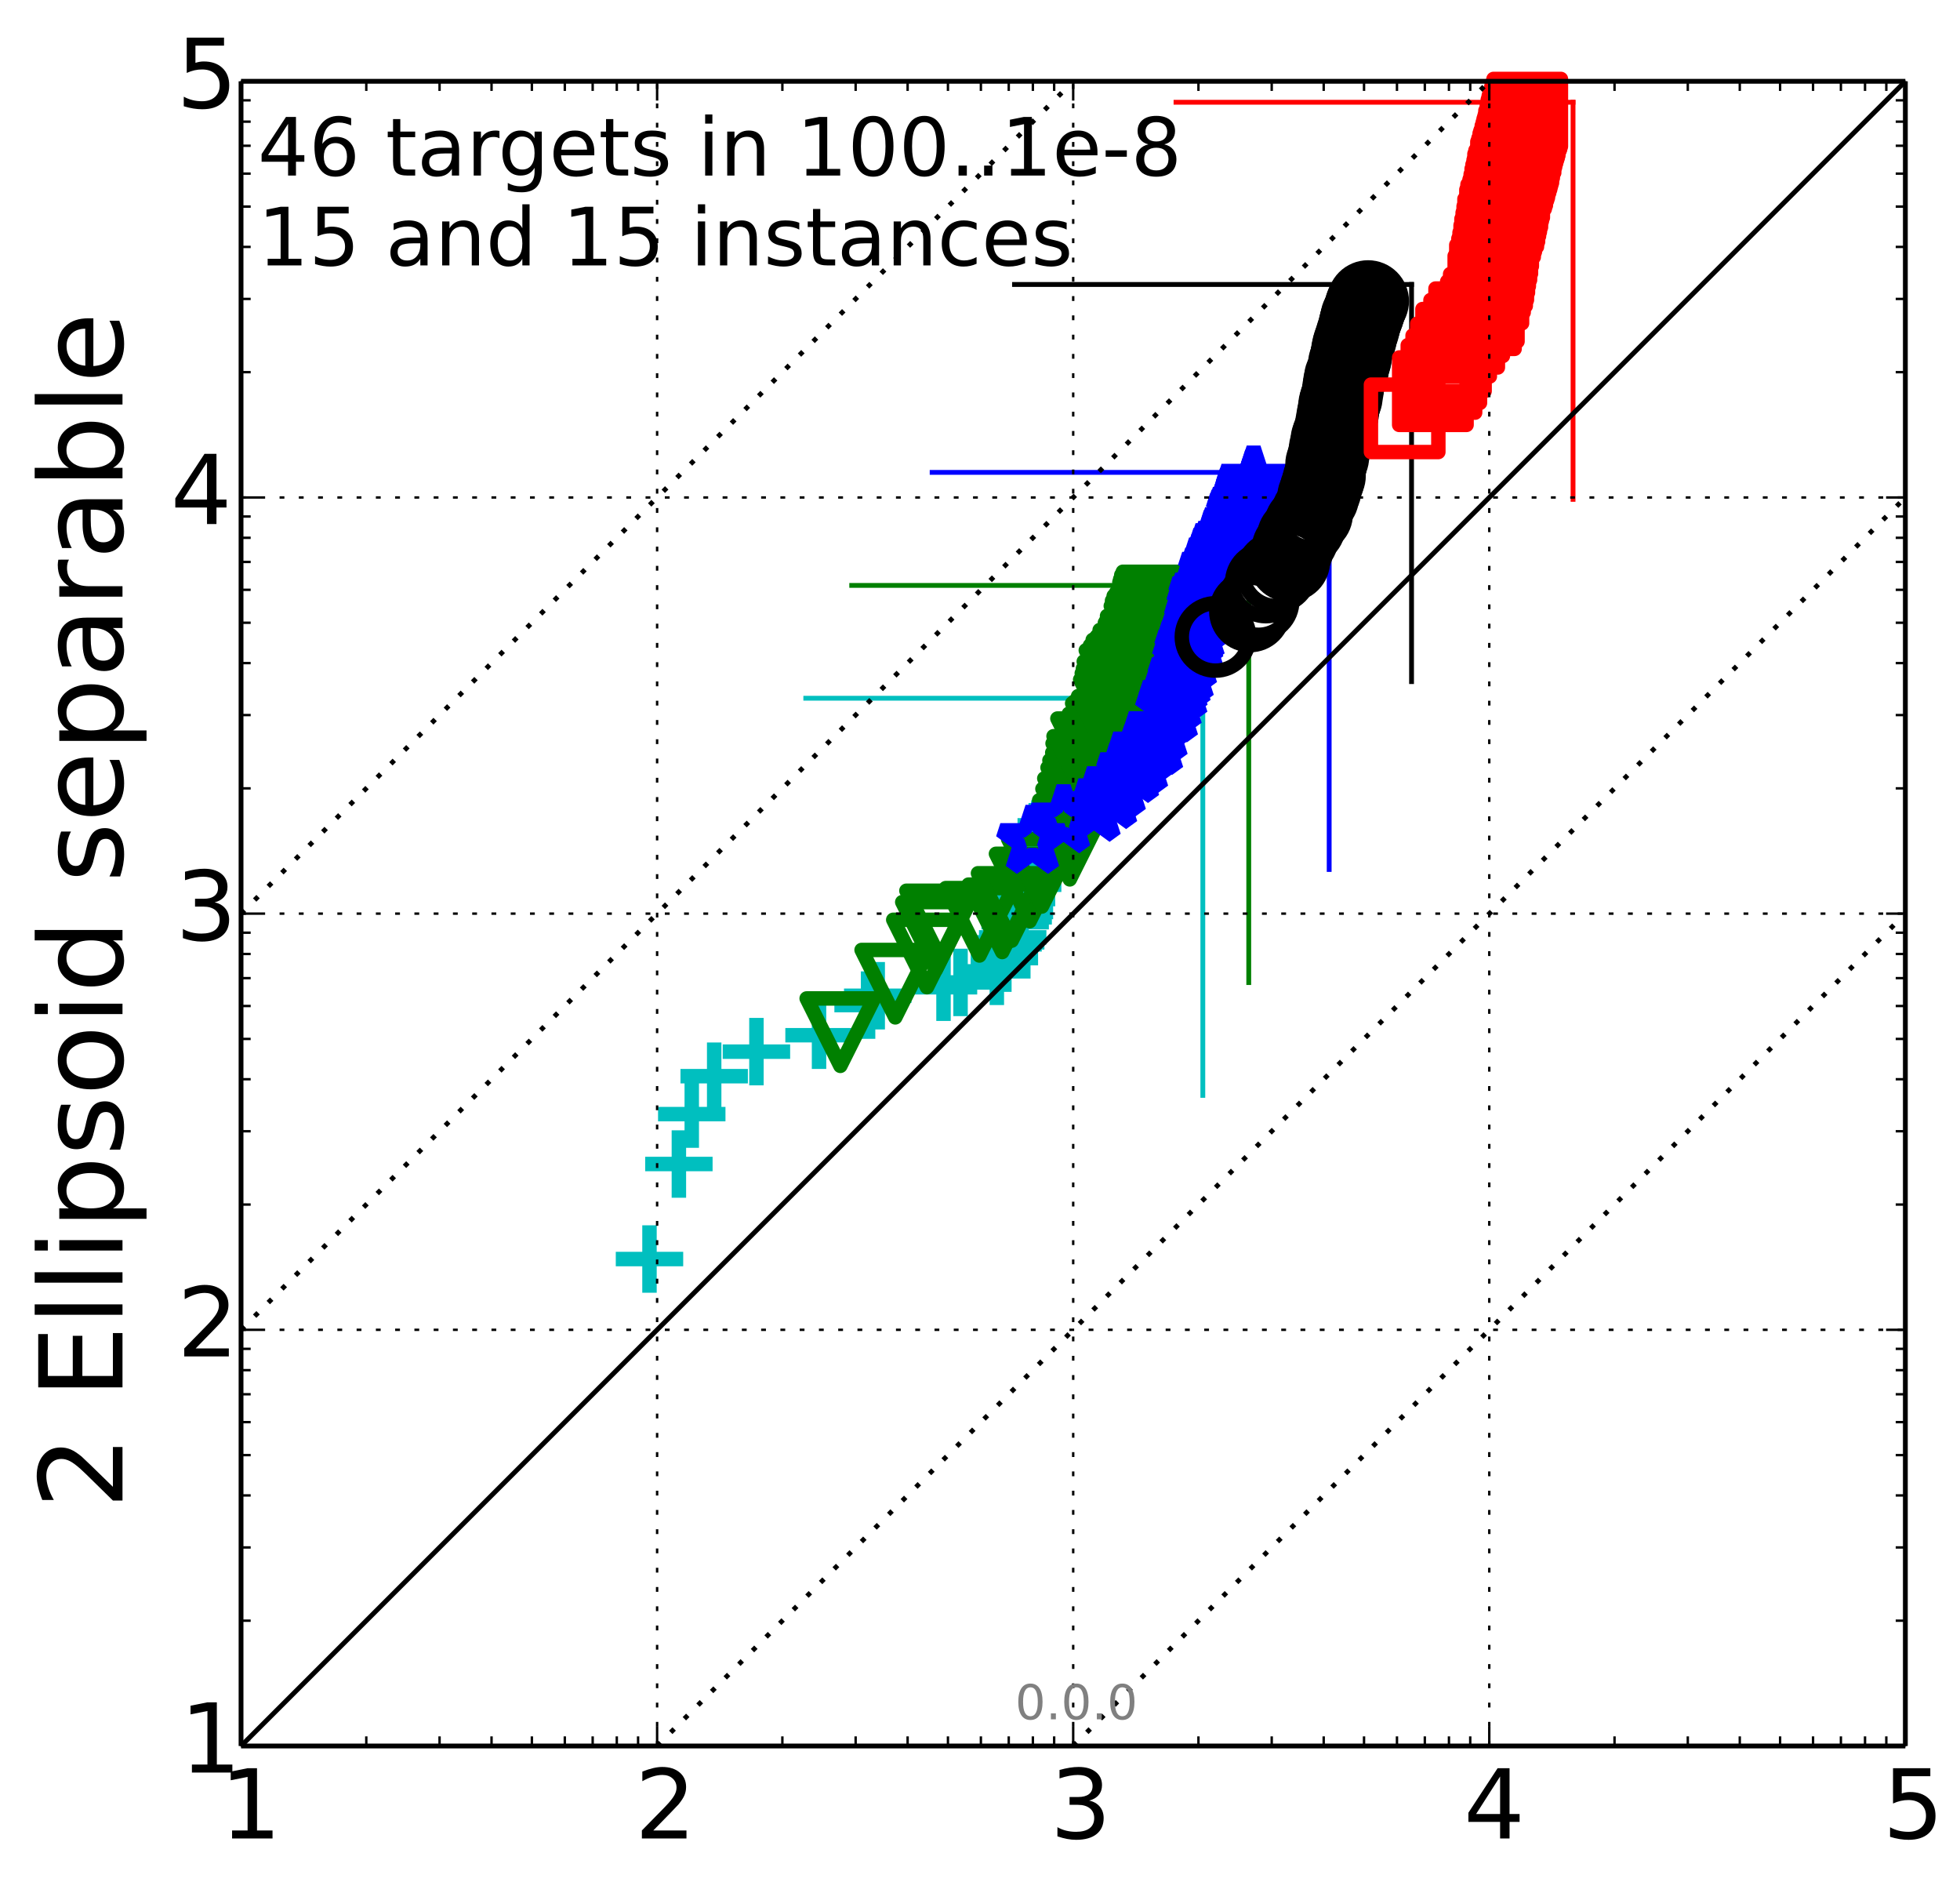 <?xml version="1.0" encoding="utf-8" standalone="no"?>
<!DOCTYPE svg PUBLIC "-//W3C//DTD SVG 1.1//EN"
  "http://www.w3.org/Graphics/SVG/1.1/DTD/svg11.dtd">
<!-- Created with matplotlib (http://matplotlib.org/) -->
<svg height="393pt" version="1.1" viewBox="0 0 407 393" width="407pt" xmlns="http://www.w3.org/2000/svg" xmlns:xlink="http://www.w3.org/1999/xlink">
 <defs>
  <style type="text/css">
*{stroke-linecap:butt;stroke-linejoin:round;}
  </style>
 </defs>
 <g id="figure_1">
  <g id="patch_1">
   <path d="
M0 393.034
L407.57 393.034
L407.57 0
L0 0
z
" style="fill:#ffffff;"/>
  </g>
  <g id="axes_1">
   <g id="patch_2">
    <path d="
M50.053 362.478
L395.653 362.478
L395.653 16.878
L50.053 16.878
z
" style="fill:#ffffff;"/>
   </g>
   <g id="line2d_1">
    <path clip-path="url(#p13a7b5c98e)" d="
M249.77 227.405
L249.77 144.958" style="fill:none;stroke:#00bfbf;stroke-linecap:square;"/>
   </g>
   <g id="line2d_2">
    <path clip-path="url(#p13a7b5c98e)" d="
M167.323 144.958
L249.77 144.958" style="fill:none;stroke:#00bfbf;stroke-linecap:square;"/>
   </g>
   <g id="line2d_3">
    <path clip-path="url(#p13a7b5c98e)" d="
M259.307 203.984
L259.307 121.538" style="fill:none;stroke:#008000;stroke-linecap:square;"/>
   </g>
   <g id="line2d_4">
    <path clip-path="url(#p13a7b5c98e)" d="
M176.861 121.538
L259.307 121.538" style="fill:none;stroke:#008000;stroke-linecap:square;"/>
   </g>
   <g id="line2d_5">
    <path clip-path="url(#p13a7b5c98e)" d="
M276.007 180.513
L276.007 98.067" style="fill:none;stroke:#0000ff;stroke-linecap:square;"/>
   </g>
   <g id="line2d_6">
    <path clip-path="url(#p13a7b5c98e)" d="
M193.56 98.067
L276.007 98.067" style="fill:none;stroke:#0000ff;stroke-linecap:square;"/>
   </g>
   <g id="line2d_7">
    <path clip-path="url(#p13a7b5c98e)" d="
M293.111 141.506
L293.111 59.059" style="fill:none;stroke:#000000;stroke-linecap:square;"/>
   </g>
   <g id="line2d_8">
    <path clip-path="url(#p13a7b5c98e)" d="
M210.665 59.059
L293.111 59.059" style="fill:none;stroke:#000000;stroke-linecap:square;"/>
   </g>
   <g id="line2d_9">
    <path clip-path="url(#p13a7b5c98e)" d="
M326.646 103.674
L326.646 21.227" style="fill:none;stroke:#ff0000;stroke-linecap:square;"/>
   </g>
   <g id="line2d_10">
    <path clip-path="url(#p13a7b5c98e)" d="
M244.2 21.227
L326.646 21.227" style="fill:none;stroke:#ff0000;stroke-linecap:square;"/>
   </g>
   <g id="line2d_11">
    <defs>
     <path d="
M-7 0
L7 0
M0 7
L0 -7" id="m7eb50baef3" style="stroke:#00bfbf;stroke-width:3;"/>
    </defs>
    <g>
     <use style="fill:none;stroke:#00bfbf;stroke-width:3;" x="134.869" xlink:href="#m7eb50baef3" y="261.384"/>
     <use style="fill:none;stroke:#00bfbf;stroke-width:3;" x="140.972" xlink:href="#m7eb50baef3" y="241.656"/>
     <use style="fill:none;stroke:#00bfbf;stroke-width:3;" x="143.646" xlink:href="#m7eb50baef3" y="231.294"/>
     <use style="fill:none;stroke:#00bfbf;stroke-width:3;" x="148.302" xlink:href="#m7eb50baef3" y="223.421"/>
     <use style="fill:none;stroke:#00bfbf;stroke-width:3;" x="157.077" xlink:href="#m7eb50baef3" y="218.33"/>
     <use style="fill:none;stroke:#00bfbf;stroke-width:3;" x="170.076" xlink:href="#m7eb50baef3" y="214.915"/>
     <use style="fill:none;stroke:#00bfbf;stroke-width:3;" x="180.261" xlink:href="#m7eb50baef3" y="208.667"/>
     <use style="fill:none;stroke:#00bfbf;stroke-width:3;" x="182.262" xlink:href="#m7eb50baef3" y="206.726"/>
     <use style="fill:none;stroke:#00bfbf;stroke-width:3;" x="195.922" xlink:href="#m7eb50baef3" y="204.96"/>
     <use style="fill:none;stroke:#00bfbf;stroke-width:3;" x="199.462" xlink:href="#m7eb50baef3" y="203.959"/>
     <use style="fill:none;stroke:#00bfbf;stroke-width:3;" x="206.995" xlink:href="#m7eb50baef3" y="201.655"/>
     <use style="fill:none;stroke:#00bfbf;stroke-width:3;" x="208.561" xlink:href="#m7eb50baef3" y="198.918"/>
     <use style="fill:none;stroke:#00bfbf;stroke-width:3;" x="209.329" xlink:href="#m7eb50baef3" y="196.057"/>
     <use style="fill:none;stroke:#00bfbf;stroke-width:3;" x="209.874" xlink:href="#m7eb50baef3" y="195.629"/>
     <use style="fill:none;stroke:#00bfbf;stroke-width:3;" x="210.289" xlink:href="#m7eb50baef3" y="194.6"/>
     <use style="fill:none;stroke:#00bfbf;stroke-width:3;" x="210.803" xlink:href="#m7eb50baef3" y="191.448"/>
     <use style="fill:none;stroke:#00bfbf;stroke-width:3;" x="211.425" xlink:href="#m7eb50baef3" y="190.444"/>
     <use style="fill:none;stroke:#00bfbf;stroke-width:3;" x="211.686" xlink:href="#m7eb50baef3" y="189.339"/>
     <use style="fill:none;stroke:#00bfbf;stroke-width:3;" x="212.121" xlink:href="#m7eb50baef3" y="186.649"/>
     <use style="fill:none;stroke:#00bfbf;stroke-width:3;" x="213.398" xlink:href="#m7eb50baef3" y="183.678"/>
     <use style="fill:none;stroke:#00bfbf;stroke-width:3;" x="213.756" xlink:href="#m7eb50baef3" y="181.429"/>
     <use style="fill:none;stroke:#00bfbf;stroke-width:3;" x="214.068" xlink:href="#m7eb50baef3" y="180.846"/>
     <use style="fill:none;stroke:#00bfbf;stroke-width:3;" x="214.542" xlink:href="#m7eb50baef3" y="178.887"/>
     <use style="fill:none;stroke:#00bfbf;stroke-width:3;" x="214.825" xlink:href="#m7eb50baef3" y="177.571"/>
     <use style="fill:none;stroke:#00bfbf;stroke-width:3;" x="215.927" xlink:href="#m7eb50baef3" y="176.439"/>
     <use style="fill:none;stroke:#00bfbf;stroke-width:3;" x="216.271" xlink:href="#m7eb50baef3" y="173.801"/>
     <use style="fill:none;stroke:#00bfbf;stroke-width:3;" x="216.574" xlink:href="#m7eb50baef3" y="173.585"/>
     <use style="fill:none;stroke:#00bfbf;stroke-width:3;" x="218.291" xlink:href="#m7eb50baef3" y="171.339"/>
     <use style="fill:none;stroke:#00bfbf;stroke-width:3;" x="220.568" xlink:href="#m7eb50baef3" y="168.219"/>
     <use style="fill:none;stroke:#00bfbf;stroke-width:3;" x="221.125" xlink:href="#m7eb50baef3" y="167.657"/>
     <use style="fill:none;stroke:#00bfbf;stroke-width:3;" x="221.818" xlink:href="#m7eb50baef3" y="166.678"/>
     <use style="fill:none;stroke:#00bfbf;stroke-width:3;" x="221.974" xlink:href="#m7eb50baef3" y="166.628"/>
     <use style="fill:none;stroke:#00bfbf;stroke-width:3;" x="223.364" xlink:href="#m7eb50baef3" y="165.624"/>
     <use style="fill:none;stroke:#00bfbf;stroke-width:3;" x="225.23" xlink:href="#m7eb50baef3" y="162.398"/>
     <use style="fill:none;stroke:#00bfbf;stroke-width:3;" x="225.408" xlink:href="#m7eb50baef3" y="160.322"/>
     <use style="fill:none;stroke:#00bfbf;stroke-width:3;" x="225.731" xlink:href="#m7eb50baef3" y="159.632"/>
     <use style="fill:none;stroke:#00bfbf;stroke-width:3;" x="225.893" xlink:href="#m7eb50baef3" y="159.104"/>
     <use style="fill:none;stroke:#00bfbf;stroke-width:3;" x="226.626" xlink:href="#m7eb50baef3" y="157.236"/>
     <use style="fill:none;stroke:#00bfbf;stroke-width:3;" x="227.301" xlink:href="#m7eb50baef3" y="156.575"/>
     <use style="fill:none;stroke:#00bfbf;stroke-width:3;" x="228.073" xlink:href="#m7eb50baef3" y="154.443"/>
     <use style="fill:none;stroke:#00bfbf;stroke-width:3;" x="228.32" xlink:href="#m7eb50baef3" y="153.91"/>
     <use style="fill:none;stroke:#00bfbf;stroke-width:3;" x="228.549" xlink:href="#m7eb50baef3" y="152.966"/>
     <use style="fill:none;stroke:#00bfbf;stroke-width:3;" x="229.562" xlink:href="#m7eb50baef3" y="151.617"/>
     <use style="fill:none;stroke:#00bfbf;stroke-width:3;" x="229.654" xlink:href="#m7eb50baef3" y="151.237"/>
     <use style="fill:none;stroke:#00bfbf;stroke-width:3;" x="230.203" xlink:href="#m7eb50baef3" y="150.717"/>
     <use style="fill:none;stroke:#00bfbf;stroke-width:3;" x="230.643" xlink:href="#m7eb50baef3" y="150.391"/>
    </g>
   </g>
   <g id="line2d_12">
    <defs>
     <path d="
M-8.57253e-16 7
L7 -7
L-7 -7
z
" id="meb98dd244d" style="stroke:#008000;stroke-linejoin:miter;stroke-width:3;"/>
    </defs>
    <g>
     <use style="fill:none;stroke:#008000;stroke-linejoin:miter;stroke-width:3;" x="174.502" xlink:href="#meb98dd244d" y="214.283"/>
     <use style="fill:none;stroke:#008000;stroke-linejoin:miter;stroke-width:3;" x="185.908" xlink:href="#meb98dd244d" y="204.216"/>
     <use style="fill:none;stroke:#008000;stroke-linejoin:miter;stroke-width:3;" x="192.482" xlink:href="#meb98dd244d" y="197.951"/>
     <use style="fill:none;stroke:#008000;stroke-linejoin:miter;stroke-width:3;" x="194.351" xlink:href="#meb98dd244d" y="194.285"/>
     <use style="fill:none;stroke:#008000;stroke-linejoin:miter;stroke-width:3;" x="195.213" xlink:href="#meb98dd244d" y="191.92"/>
     <use style="fill:none;stroke:#008000;stroke-linejoin:miter;stroke-width:3;" x="203.388" xlink:href="#meb98dd244d" y="191.369"/>
     <use style="fill:none;stroke:#008000;stroke-linejoin:miter;stroke-width:3;" x="208.112" xlink:href="#meb98dd244d" y="190.649"/>
     <use style="fill:none;stroke:#008000;stroke-linejoin:miter;stroke-width:3;" x="210.079" xlink:href="#meb98dd244d" y="188.291"/>
     <use style="fill:none;stroke:#008000;stroke-linejoin:miter;stroke-width:3;" x="213.811" xlink:href="#meb98dd244d" y="184.252"/>
     <use style="fill:none;stroke:#008000;stroke-linejoin:miter;stroke-width:3;" x="216.34" xlink:href="#meb98dd244d" y="181.205"/>
     <use style="fill:none;stroke:#008000;stroke-linejoin:miter;stroke-width:3;" x="222.143" xlink:href="#meb98dd244d" y="175.567"/>
     <use style="fill:none;stroke:#008000;stroke-linejoin:miter;stroke-width:3;" x="222.775" xlink:href="#meb98dd244d" y="173.148"/>
     <use style="fill:none;stroke:#008000;stroke-linejoin:miter;stroke-width:3;" x="223.46" xlink:href="#meb98dd244d" y="170.774"/>
     <use style="fill:none;stroke:#008000;stroke-linejoin:miter;stroke-width:3;" x="223.845" xlink:href="#meb98dd244d" y="168.604"/>
     <use style="fill:none;stroke:#008000;stroke-linejoin:miter;stroke-width:3;" x="224.521" xlink:href="#meb98dd244d" y="166.361"/>
     <use style="fill:none;stroke:#008000;stroke-linejoin:miter;stroke-width:3;" x="224.916" xlink:href="#meb98dd244d" y="164.848"/>
     <use style="fill:none;stroke:#008000;stroke-linejoin:miter;stroke-width:3;" x="225.499" xlink:href="#meb98dd244d" y="163.249"/>
     <use style="fill:none;stroke:#008000;stroke-linejoin:miter;stroke-width:3;" x="225.566" xlink:href="#meb98dd244d" y="161.34"/>
     <use style="fill:none;stroke:#008000;stroke-linejoin:miter;stroke-width:3;" x="225.766" xlink:href="#meb98dd244d" y="159.838"/>
     <use style="fill:none;stroke:#008000;stroke-linejoin:miter;stroke-width:3;" x="226.57" xlink:href="#meb98dd244d" y="156.17"/>
     <use style="fill:none;stroke:#008000;stroke-linejoin:miter;stroke-width:3;" x="228.938" xlink:href="#meb98dd244d" y="155.171"/>
     <use style="fill:none;stroke:#008000;stroke-linejoin:miter;stroke-width:3;" x="229.633" xlink:href="#meb98dd244d" y="153.018"/>
     <use style="fill:none;stroke:#008000;stroke-linejoin:miter;stroke-width:3;" x="230.162" xlink:href="#meb98dd244d" y="152.575"/>
     <use style="fill:none;stroke:#008000;stroke-linejoin:miter;stroke-width:3;" x="230.868" xlink:href="#meb98dd244d" y="151.523"/>
     <use style="fill:none;stroke:#008000;stroke-linejoin:miter;stroke-width:3;" x="231.292" xlink:href="#meb98dd244d" y="148.097"/>
     <use style="fill:none;stroke:#008000;stroke-linejoin:miter;stroke-width:3;" x="231.63" xlink:href="#meb98dd244d" y="146.767"/>
     <use style="fill:none;stroke:#008000;stroke-linejoin:miter;stroke-width:3;" x="231.876" xlink:href="#meb98dd244d" y="145.782"/>
     <use style="fill:none;stroke:#008000;stroke-linejoin:miter;stroke-width:3;" x="232.043" xlink:href="#meb98dd244d" y="144.33"/>
     <use style="fill:none;stroke:#008000;stroke-linejoin:miter;stroke-width:3;" x="232.464" xlink:href="#meb98dd244d" y="142.013"/>
     <use style="fill:none;stroke:#008000;stroke-linejoin:miter;stroke-width:3;" x="233.331" xlink:href="#meb98dd244d" y="140.999"/>
     <use style="fill:none;stroke:#008000;stroke-linejoin:miter;stroke-width:3;" x="233.901" xlink:href="#meb98dd244d" y="139.836"/>
     <use style="fill:none;stroke:#008000;stroke-linejoin:miter;stroke-width:3;" x="234.368" xlink:href="#meb98dd244d" y="139.609"/>
     <use style="fill:none;stroke:#008000;stroke-linejoin:miter;stroke-width:3;" x="234.753" xlink:href="#meb98dd244d" y="139.087"/>
     <use style="fill:none;stroke:#008000;stroke-linejoin:miter;stroke-width:3;" x="235.342" xlink:href="#meb98dd244d" y="137.799"/>
     <use style="fill:none;stroke:#008000;stroke-linejoin:miter;stroke-width:3;" x="236.429" xlink:href="#meb98dd244d" y="136.305"/>
     <use style="fill:none;stroke:#008000;stroke-linejoin:miter;stroke-width:3;" x="236.724" xlink:href="#meb98dd244d" y="135.785"/>
     <use style="fill:none;stroke:#008000;stroke-linejoin:miter;stroke-width:3;" x="236.879" xlink:href="#meb98dd244d" y="134.869"/>
     <use style="fill:none;stroke:#008000;stroke-linejoin:miter;stroke-width:3;" x="237.656" xlink:href="#meb98dd244d" y="132.801"/>
     <use style="fill:none;stroke:#008000;stroke-linejoin:miter;stroke-width:3;" x="237.913" xlink:href="#meb98dd244d" y="131.692"/>
     <use style="fill:none;stroke:#008000;stroke-linejoin:miter;stroke-width:3;" x="238.261" xlink:href="#meb98dd244d" y="130.706"/>
     <use style="fill:none;stroke:#008000;stroke-linejoin:miter;stroke-width:3;" x="238.743" xlink:href="#meb98dd244d" y="130.048"/>
     <use style="fill:none;stroke:#008000;stroke-linejoin:miter;stroke-width:3;" x="239.139" xlink:href="#meb98dd244d" y="129.277"/>
     <use style="fill:none;stroke:#008000;stroke-linejoin:miter;stroke-width:3;" x="239.439" xlink:href="#meb98dd244d" y="127.886"/>
     <use style="fill:none;stroke:#008000;stroke-linejoin:miter;stroke-width:3;" x="239.611" xlink:href="#meb98dd244d" y="127.218"/>
     <use style="fill:none;stroke:#008000;stroke-linejoin:miter;stroke-width:3;" x="239.834" xlink:href="#meb98dd244d" y="126.365"/>
     <use style="fill:none;stroke:#008000;stroke-linejoin:miter;stroke-width:3;" x="240.156" xlink:href="#meb98dd244d" y="125.7"/>
    </g>
   </g>
   <g id="line2d_13">
    <defs>
     <path d="
M4.28626e-16 -7
L-1.572 -2.163
L-6.657 -2.163
L-2.543 0.826
L-4.114 5.663
L-4.91162e-16 2.674
L4.114 5.663
L2.543 0.826
L6.657 -2.163
L1.572 -2.163
z
" id="m365504481a" style="stroke:#0000ff;stroke-linejoin:bevel;stroke-width:3;"/>
    </defs>
    <g>
     <use style="fill:none;stroke:#0000ff;stroke-linejoin:bevel;stroke-width:3;" x="214.386" xlink:href="#m365504481a" y="174.554"/>
     <use style="fill:none;stroke:#0000ff;stroke-linejoin:bevel;stroke-width:3;" x="220.851" xlink:href="#m365504481a" y="170.274"/>
     <use style="fill:none;stroke:#0000ff;stroke-linejoin:bevel;stroke-width:3;" x="227.172" xlink:href="#m365504481a" y="167.902"/>
     <use style="fill:none;stroke:#0000ff;stroke-linejoin:bevel;stroke-width:3;" x="230.604" xlink:href="#m365504481a" y="165.252"/>
     <use style="fill:none;stroke:#0000ff;stroke-linejoin:bevel;stroke-width:3;" x="232.406" xlink:href="#m365504481a" y="162.73"/>
     <use style="fill:none;stroke:#0000ff;stroke-linejoin:bevel;stroke-width:3;" x="235.15" xlink:href="#m365504481a" y="159.834"/>
     <use style="fill:none;stroke:#0000ff;stroke-linejoin:bevel;stroke-width:3;" x="237.029" xlink:href="#m365504481a" y="157.896"/>
     <use style="fill:none;stroke:#0000ff;stroke-linejoin:bevel;stroke-width:3;" x="237.839" xlink:href="#m365504481a" y="155.529"/>
     <use style="fill:none;stroke:#0000ff;stroke-linejoin:bevel;stroke-width:3;" x="240.149" xlink:href="#m365504481a" y="154.013"/>
     <use style="fill:none;stroke:#0000ff;stroke-linejoin:bevel;stroke-width:3;" x="241.076" xlink:href="#m365504481a" y="151.301"/>
     <use style="fill:none;stroke:#0000ff;stroke-linejoin:bevel;stroke-width:3;" x="243.227" xlink:href="#m365504481a" y="147.246"/>
     <use style="fill:none;stroke:#0000ff;stroke-linejoin:bevel;stroke-width:3;" x="244.002" xlink:href="#m365504481a" y="144.839"/>
     <use style="fill:none;stroke:#0000ff;stroke-linejoin:bevel;stroke-width:3;" x="245.182" xlink:href="#m365504481a" y="142.539"/>
     <use style="fill:none;stroke:#0000ff;stroke-linejoin:bevel;stroke-width:3;" x="245.854" xlink:href="#m365504481a" y="140.104"/>
     <use style="fill:none;stroke:#0000ff;stroke-linejoin:bevel;stroke-width:3;" x="246.502" xlink:href="#m365504481a" y="139.049"/>
     <use style="fill:none;stroke:#0000ff;stroke-linejoin:bevel;stroke-width:3;" x="246.765" xlink:href="#m365504481a" y="136.594"/>
     <use style="fill:none;stroke:#0000ff;stroke-linejoin:bevel;stroke-width:3;" x="247.238" xlink:href="#m365504481a" y="134.41"/>
     <use style="fill:none;stroke:#0000ff;stroke-linejoin:bevel;stroke-width:3;" x="247.946" xlink:href="#m365504481a" y="132.508"/>
     <use style="fill:none;stroke:#0000ff;stroke-linejoin:bevel;stroke-width:3;" x="248.486" xlink:href="#m365504481a" y="131.026"/>
     <use style="fill:none;stroke:#0000ff;stroke-linejoin:bevel;stroke-width:3;" x="249.237" xlink:href="#m365504481a" y="128.162"/>
     <use style="fill:none;stroke:#0000ff;stroke-linejoin:bevel;stroke-width:3;" x="249.569" xlink:href="#m365504481a" y="127.107"/>
     <use style="fill:none;stroke:#0000ff;stroke-linejoin:bevel;stroke-width:3;" x="249.75" xlink:href="#m365504481a" y="125.328"/>
     <use style="fill:none;stroke:#0000ff;stroke-linejoin:bevel;stroke-width:3;" x="250.151" xlink:href="#m365504481a" y="123.298"/>
     <use style="fill:none;stroke:#0000ff;stroke-linejoin:bevel;stroke-width:3;" x="250.696" xlink:href="#m365504481a" y="122.537"/>
     <use style="fill:none;stroke:#0000ff;stroke-linejoin:bevel;stroke-width:3;" x="251.643" xlink:href="#m365504481a" y="121.28"/>
     <use style="fill:none;stroke:#0000ff;stroke-linejoin:bevel;stroke-width:3;" x="251.931" xlink:href="#m365504481a" y="120.428"/>
     <use style="fill:none;stroke:#0000ff;stroke-linejoin:bevel;stroke-width:3;" x="252.146" xlink:href="#m365504481a" y="118.234"/>
     <use style="fill:none;stroke:#0000ff;stroke-linejoin:bevel;stroke-width:3;" x="252.782" xlink:href="#m365504481a" y="117.361"/>
     <use style="fill:none;stroke:#0000ff;stroke-linejoin:bevel;stroke-width:3;" x="253.577" xlink:href="#m365504481a" y="115.242"/>
     <use style="fill:none;stroke:#0000ff;stroke-linejoin:bevel;stroke-width:3;" x="254.087" xlink:href="#m365504481a" y="114.504"/>
     <use style="fill:none;stroke:#0000ff;stroke-linejoin:bevel;stroke-width:3;" x="254.486" xlink:href="#m365504481a" y="113.269"/>
     <use style="fill:none;stroke:#0000ff;stroke-linejoin:bevel;stroke-width:3;" x="254.929" xlink:href="#m365504481a" y="112.272"/>
     <use style="fill:none;stroke:#0000ff;stroke-linejoin:bevel;stroke-width:3;" x="255.505" xlink:href="#m365504481a" y="111.8"/>
     <use style="fill:none;stroke:#0000ff;stroke-linejoin:bevel;stroke-width:3;" x="256.347" xlink:href="#m365504481a" y="110.968"/>
     <use style="fill:none;stroke:#0000ff;stroke-linejoin:bevel;stroke-width:3;" x="256.64" xlink:href="#m365504481a" y="109.557"/>
     <use style="fill:none;stroke:#0000ff;stroke-linejoin:bevel;stroke-width:3;" x="256.901" xlink:href="#m365504481a" y="108.956"/>
     <use style="fill:none;stroke:#0000ff;stroke-linejoin:bevel;stroke-width:3;" x="257.676" xlink:href="#m365504481a" y="107.903"/>
     <use style="fill:none;stroke:#0000ff;stroke-linejoin:bevel;stroke-width:3;" x="257.944" xlink:href="#m365504481a" y="106.043"/>
     <use style="fill:none;stroke:#0000ff;stroke-linejoin:bevel;stroke-width:3;" x="258.245" xlink:href="#m365504481a" y="105.321"/>
     <use style="fill:none;stroke:#0000ff;stroke-linejoin:bevel;stroke-width:3;" x="258.527" xlink:href="#m365504481a" y="104.747"/>
     <use style="fill:none;stroke:#0000ff;stroke-linejoin:bevel;stroke-width:3;" x="259.018" xlink:href="#m365504481a" y="104.502"/>
     <use style="fill:none;stroke:#0000ff;stroke-linejoin:bevel;stroke-width:3;" x="259.302" xlink:href="#m365504481a" y="103.092"/>
     <use style="fill:none;stroke:#0000ff;stroke-linejoin:bevel;stroke-width:3;" x="259.49" xlink:href="#m365504481a" y="102.475"/>
     <use style="fill:none;stroke:#0000ff;stroke-linejoin:bevel;stroke-width:3;" x="259.741" xlink:href="#m365504481a" y="101.955"/>
     <use style="fill:none;stroke:#0000ff;stroke-linejoin:bevel;stroke-width:3;" x="260" xlink:href="#m365504481a" y="100.821"/>
     <use style="fill:none;stroke:#0000ff;stroke-linejoin:bevel;stroke-width:3;" x="260.314" xlink:href="#m365504481a" y="99.959"/>
    </g>
   </g>
   <g id="line2d_14">
    <defs>
     <path d="
M0 7
C1.856 7 3.637 6.262 4.95 4.95
C6.262 3.637 7 1.856 7 0
C7 -1.856 6.262 -3.637 4.95 -4.95
C3.637 -6.262 1.856 -7 0 -7
C-1.856 -7 -3.637 -6.262 -4.95 -4.95
C-6.262 -3.637 -7 -1.856 -7 0
C-7 1.856 -6.262 3.637 -4.95 4.95
C-3.637 6.262 -1.856 7 0 7
z
" id="md4dc08c519" style="stroke:#000000;stroke-width:3;"/>
    </defs>
    <g>
     <use style="fill:none;stroke:#000000;stroke-width:3;" x="252.4" xlink:href="#md4dc08c519" y="132.231"/>
     <use style="fill:none;stroke:#000000;stroke-width:3;" x="259.569" xlink:href="#md4dc08c519" y="126.931"/>
     <use style="fill:none;stroke:#000000;stroke-width:3;" x="261.35" xlink:href="#md4dc08c519" y="124.791"/>
     <use style="fill:none;stroke:#000000;stroke-width:3;" x="262.85" xlink:href="#md4dc08c519" y="120.928"/>
     <use style="fill:none;stroke:#000000;stroke-width:3;" x="265.041" xlink:href="#md4dc08c519" y="118.822"/>
     <use style="fill:none;stroke:#000000;stroke-width:3;" x="267.719" xlink:href="#md4dc08c519" y="116.486"/>
     <use style="fill:none;stroke:#000000;stroke-width:3;" x="268.396" xlink:href="#md4dc08c519" y="113.988"/>
     <use style="fill:none;stroke:#000000;stroke-width:3;" x="269.479" xlink:href="#md4dc08c519" y="111.6"/>
     <use style="fill:none;stroke:#000000;stroke-width:3;" x="270.97" xlink:href="#md4dc08c519" y="109.098"/>
     <use style="fill:none;stroke:#000000;stroke-width:3;" x="272.451" xlink:href="#md4dc08c519" y="106.672"/>
     <use style="fill:none;stroke:#000000;stroke-width:3;" x="273.719" xlink:href="#md4dc08c519" y="103.161"/>
     <use style="fill:none;stroke:#000000;stroke-width:3;" x="274.244" xlink:href="#md4dc08c519" y="101.588"/>
     <use style="fill:none;stroke:#000000;stroke-width:3;" x="274.77" xlink:href="#md4dc08c519" y="99.819"/>
     <use style="fill:none;stroke:#000000;stroke-width:3;" x="275.118" xlink:href="#md4dc08c519" y="98.758"/>
     <use style="fill:none;stroke:#000000;stroke-width:3;" x="275.391" xlink:href="#md4dc08c519" y="96.347"/>
     <use style="fill:none;stroke:#000000;stroke-width:3;" x="275.812" xlink:href="#md4dc08c519" y="94.869"/>
     <use style="fill:none;stroke:#000000;stroke-width:3;" x="276.138" xlink:href="#md4dc08c519" y="93.091"/>
     <use style="fill:none;stroke:#000000;stroke-width:3;" x="276.489" xlink:href="#md4dc08c519" y="91.293"/>
     <use style="fill:none;stroke:#000000;stroke-width:3;" x="276.808" xlink:href="#md4dc08c519" y="90.338"/>
     <use style="fill:none;stroke:#000000;stroke-width:3;" x="277.415" xlink:href="#md4dc08c519" y="88.106"/>
     <use style="fill:none;stroke:#000000;stroke-width:3;" x="277.679" xlink:href="#md4dc08c519" y="86.538"/>
     <use style="fill:none;stroke:#000000;stroke-width:3;" x="277.909" xlink:href="#md4dc08c519" y="85.366"/>
     <use style="fill:none;stroke:#000000;stroke-width:3;" x="278.1" xlink:href="#md4dc08c519" y="84.026"/>
     <use style="fill:none;stroke:#000000;stroke-width:3;" x="278.358" xlink:href="#md4dc08c519" y="83.128"/>
     <use style="fill:none;stroke:#000000;stroke-width:3;" x="278.615" xlink:href="#md4dc08c519" y="82.46"/>
     <use style="fill:none;stroke:#000000;stroke-width:3;" x="278.874" xlink:href="#md4dc08c519" y="80.796"/>
     <use style="fill:none;stroke:#000000;stroke-width:3;" x="279.073" xlink:href="#md4dc08c519" y="79.533"/>
     <use style="fill:none;stroke:#000000;stroke-width:3;" x="279.298" xlink:href="#md4dc08c519" y="78.371"/>
     <use style="fill:none;stroke:#000000;stroke-width:3;" x="279.877" xlink:href="#md4dc08c519" y="76.959"/>
     <use style="fill:none;stroke:#000000;stroke-width:3;" x="280.114" xlink:href="#md4dc08c519" y="75.511"/>
     <use style="fill:none;stroke:#000000;stroke-width:3;" x="280.38" xlink:href="#md4dc08c519" y="74.709"/>
     <use style="fill:none;stroke:#000000;stroke-width:3;" x="280.54" xlink:href="#md4dc08c519" y="74.082"/>
     <use style="fill:none;stroke:#000000;stroke-width:3;" x="280.716" xlink:href="#md4dc08c519" y="73.025"/>
     <use style="fill:none;stroke:#000000;stroke-width:3;" x="280.894" xlink:href="#md4dc08c519" y="72.102"/>
     <use style="fill:none;stroke:#000000;stroke-width:3;" x="281.166" xlink:href="#md4dc08c519" y="71.198"/>
     <use style="fill:none;stroke:#000000;stroke-width:3;" x="281.491" xlink:href="#md4dc08c519" y="70.459"/>
     <use style="fill:none;stroke:#000000;stroke-width:3;" x="281.675" xlink:href="#md4dc08c519" y="69.624"/>
     <use style="fill:none;stroke:#000000;stroke-width:3;" x="282.123" xlink:href="#md4dc08c519" y="68.216"/>
     <use style="fill:none;stroke:#000000;stroke-width:3;" x="282.342" xlink:href="#md4dc08c519" y="67.275"/>
     <use style="fill:none;stroke:#000000;stroke-width:3;" x="282.502" xlink:href="#md4dc08c519" y="66.73"/>
     <use style="fill:none;stroke:#000000;stroke-width:3;" x="282.696" xlink:href="#md4dc08c519" y="65.881"/>
     <use style="fill:none;stroke:#000000;stroke-width:3;" x="282.997" xlink:href="#md4dc08c519" y="65.391"/>
     <use style="fill:none;stroke:#000000;stroke-width:3;" x="283.272" xlink:href="#md4dc08c519" y="64.59"/>
     <use style="fill:none;stroke:#000000;stroke-width:3;" x="283.541" xlink:href="#md4dc08c519" y="63.704"/>
     <use style="fill:none;stroke:#000000;stroke-width:3;" x="283.738" xlink:href="#md4dc08c519" y="63.197"/>
     <use style="fill:none;stroke:#000000;stroke-width:3;" x="284.083" xlink:href="#md4dc08c519" y="62.522"/>
    </g>
   </g>
   <g id="line2d_15">
    <defs>
     <path d="
M-7 7
L7 7
L7 -7
L-7 -7
z
" id="mffd92484af" style="stroke:#ff0000;stroke-linejoin:miter;stroke-width:3;"/>
    </defs>
    <g>
     <use style="fill:none;stroke:#ff0000;stroke-linejoin:miter;stroke-width:3;" x="291.679" xlink:href="#mffd92484af" y="86.847"/>
     <use style="fill:none;stroke:#ff0000;stroke-linejoin:miter;stroke-width:3;" x="297.541" xlink:href="#mffd92484af" y="81.212"/>
     <use style="fill:none;stroke:#ff0000;stroke-linejoin:miter;stroke-width:3;" x="299.32" xlink:href="#mffd92484af" y="78.667"/>
     <use style="fill:none;stroke:#ff0000;stroke-linejoin:miter;stroke-width:3;" x="300.325" xlink:href="#mffd92484af" y="76.65"/>
     <use style="fill:none;stroke:#ff0000;stroke-linejoin:miter;stroke-width:3;" x="301.29" xlink:href="#mffd92484af" y="74.196"/>
     <use style="fill:none;stroke:#ff0000;stroke-linejoin:miter;stroke-width:3;" x="302.372" xlink:href="#mffd92484af" y="71.159"/>
     <use style="fill:none;stroke:#ff0000;stroke-linejoin:miter;stroke-width:3;" x="304.041" xlink:href="#mffd92484af" y="69.291"/>
     <use style="fill:none;stroke:#ff0000;stroke-linejoin:miter;stroke-width:3;" x="305.082" xlink:href="#mffd92484af" y="66.903"/>
     <use style="fill:none;stroke:#ff0000;stroke-linejoin:miter;stroke-width:3;" x="307.515" xlink:href="#mffd92484af" y="65.43"/>
     <use style="fill:none;stroke:#ff0000;stroke-linejoin:miter;stroke-width:3;" x="308.121" xlink:href="#mffd92484af" y="63.887"/>
     <use style="fill:none;stroke:#ff0000;stroke-linejoin:miter;stroke-width:3;" x="309.063" xlink:href="#mffd92484af" y="60.122"/>
     <use style="fill:none;stroke:#ff0000;stroke-linejoin:miter;stroke-width:3;" x="309.4" xlink:href="#mffd92484af" y="57.852"/>
     <use style="fill:none;stroke:#ff0000;stroke-linejoin:miter;stroke-width:3;" x="309.833" xlink:href="#mffd92484af" y="56.523"/>
     <use style="fill:none;stroke:#ff0000;stroke-linejoin:miter;stroke-width:3;" x="310.075" xlink:href="#mffd92484af" y="55.272"/>
     <use style="fill:none;stroke:#ff0000;stroke-linejoin:miter;stroke-width:3;" x="310.289" xlink:href="#mffd92484af" y="53.783"/>
     <use style="fill:none;stroke:#ff0000;stroke-linejoin:miter;stroke-width:3;" x="310.471" xlink:href="#mffd92484af" y="52.426"/>
     <use style="fill:none;stroke:#ff0000;stroke-linejoin:miter;stroke-width:3;" x="310.72" xlink:href="#mffd92484af" y="51.137"/>
     <use style="fill:none;stroke:#ff0000;stroke-linejoin:miter;stroke-width:3;" x="310.918" xlink:href="#mffd92484af" y="49.832"/>
     <use style="fill:none;stroke:#ff0000;stroke-linejoin:miter;stroke-width:3;" x="311.095" xlink:href="#mffd92484af" y="48.294"/>
     <use style="fill:none;stroke:#ff0000;stroke-linejoin:miter;stroke-width:3;" x="311.491" xlink:href="#mffd92484af" y="46.372"/>
     <use style="fill:none;stroke:#ff0000;stroke-linejoin:miter;stroke-width:3;" x="311.728" xlink:href="#mffd92484af" y="45.292"/>
     <use style="fill:none;stroke:#ff0000;stroke-linejoin:miter;stroke-width:3;" x="312.155" xlink:href="#mffd92484af" y="44.246"/>
     <use style="fill:none;stroke:#ff0000;stroke-linejoin:miter;stroke-width:3;" x="312.385" xlink:href="#mffd92484af" y="43.192"/>
     <use style="fill:none;stroke:#ff0000;stroke-linejoin:miter;stroke-width:3;" x="312.584" xlink:href="#mffd92484af" y="42.029"/>
     <use style="fill:none;stroke:#ff0000;stroke-linejoin:miter;stroke-width:3;" x="312.768" xlink:href="#mffd92484af" y="41.142"/>
     <use style="fill:none;stroke:#ff0000;stroke-linejoin:miter;stroke-width:3;" x="312.993" xlink:href="#mffd92484af" y="40.181"/>
     <use style="fill:none;stroke:#ff0000;stroke-linejoin:miter;stroke-width:3;" x="313.167" xlink:href="#mffd92484af" y="38.958"/>
     <use style="fill:none;stroke:#ff0000;stroke-linejoin:miter;stroke-width:3;" x="313.384" xlink:href="#mffd92484af" y="38.193"/>
     <use style="fill:none;stroke:#ff0000;stroke-linejoin:miter;stroke-width:3;" x="313.774" xlink:href="#mffd92484af" y="36.406"/>
     <use style="fill:none;stroke:#ff0000;stroke-linejoin:miter;stroke-width:3;" x="314.013" xlink:href="#mffd92484af" y="35.641"/>
     <use style="fill:none;stroke:#ff0000;stroke-linejoin:miter;stroke-width:3;" x="314.246" xlink:href="#mffd92484af" y="34.67"/>
     <use style="fill:none;stroke:#ff0000;stroke-linejoin:miter;stroke-width:3;" x="314.441" xlink:href="#mffd92484af" y="34.047"/>
     <use style="fill:none;stroke:#ff0000;stroke-linejoin:miter;stroke-width:3;" x="314.692" xlink:href="#mffd92484af" y="33.07"/>
     <use style="fill:none;stroke:#ff0000;stroke-linejoin:miter;stroke-width:3;" x="314.907" xlink:href="#mffd92484af" y="32.334"/>
     <use style="fill:none;stroke:#ff0000;stroke-linejoin:miter;stroke-width:3;" x="315.084" xlink:href="#mffd92484af" y="31.623"/>
     <use style="fill:none;stroke:#ff0000;stroke-linejoin:miter;stroke-width:3;" x="315.28" xlink:href="#mffd92484af" y="30.962"/>
     <use style="fill:none;stroke:#ff0000;stroke-linejoin:miter;stroke-width:3;" x="315.448" xlink:href="#mffd92484af" y="29.96"/>
     <use style="fill:none;stroke:#ff0000;stroke-linejoin:miter;stroke-width:3;" x="315.74" xlink:href="#mffd92484af" y="28.867"/>
     <use style="fill:none;stroke:#ff0000;stroke-linejoin:miter;stroke-width:3;" x="315.927" xlink:href="#mffd92484af" y="27.72"/>
     <use style="fill:none;stroke:#ff0000;stroke-linejoin:miter;stroke-width:3;" x="316.128" xlink:href="#mffd92484af" y="26.945"/>
     <use style="fill:none;stroke:#ff0000;stroke-linejoin:miter;stroke-width:3;" x="316.281" xlink:href="#mffd92484af" y="26.375"/>
     <use style="fill:none;stroke:#ff0000;stroke-linejoin:miter;stroke-width:3;" x="316.461" xlink:href="#mffd92484af" y="25.839"/>
     <use style="fill:none;stroke:#ff0000;stroke-linejoin:miter;stroke-width:3;" x="316.605" xlink:href="#mffd92484af" y="25.284"/>
     <use style="fill:none;stroke:#ff0000;stroke-linejoin:miter;stroke-width:3;" x="316.764" xlink:href="#mffd92484af" y="24.487"/>
     <use style="fill:none;stroke:#ff0000;stroke-linejoin:miter;stroke-width:3;" x="316.969" xlink:href="#mffd92484af" y="24"/>
     <use style="fill:none;stroke:#ff0000;stroke-linejoin:miter;stroke-width:3;" x="317.132" xlink:href="#mffd92484af" y="23.387"/>
    </g>
   </g>
   <g id="line2d_16">
    <path clip-path="url(#p13a7b5c98e)" d="
M50.053 362.478
L395.653 16.878" style="fill:none;stroke:#000000;stroke-linecap:square;"/>
   </g>
   <g id="line2d_17">
    <path clip-path="url(#p13a7b5c98e)" d="
M136.453 362.478
L408.57 90.361" style="fill:none;stroke:#000000;stroke-dasharray:1,3;stroke-dashoffset:0.0;"/>
   </g>
   <g id="line2d_18">
    <path clip-path="url(#p13a7b5c98e)" d="
M222.853 362.478
L408.57 176.761" style="fill:none;stroke:#000000;stroke-dasharray:1,3;stroke-dashoffset:0.0;"/>
   </g>
   <g id="line2d_19">
    <path clip-path="url(#p13a7b5c98e)" d="
M50.053 276.078
L327.131 -1" style="fill:none;stroke:#000000;stroke-dasharray:1,3;stroke-dashoffset:0.0;"/>
   </g>
   <g id="line2d_20">
    <path clip-path="url(#p13a7b5c98e)" d="
M50.053 189.678
L240.731 -1" style="fill:none;stroke:#000000;stroke-dasharray:1,3;stroke-dashoffset:0.0;"/>
   </g>
   <g id="matplotlib.axis_1">
    <g id="xtick_1">
     <g id="line2d_21">
      <path clip-path="url(#p13a7b5c98e)" d="
M50.053 362.478
L50.053 16.878" style="fill:none;stroke:#000000;stroke-dasharray:1,3;stroke-dashoffset:0.0;stroke-width:0.5;"/>
     </g>
     <g id="line2d_22">
      <defs>
       <path d="
M0 0
L0 -4" id="m93b0483c22" style="stroke:#000000;stroke-width:0.5;"/>
      </defs>
      <g>
       <use style="stroke:#000000;stroke-width:0.5;" x="50.053" xlink:href="#m93b0483c22" y="362.478"/>
      </g>
     </g>
     <g id="line2d_23">
      <defs>
       <path d="
M0 0
L0 4" id="m741efc42ff" style="stroke:#000000;stroke-width:0.5;"/>
      </defs>
      <g>
       <use style="stroke:#000000;stroke-width:0.5;" x="50.053" xlink:href="#m741efc42ff" y="16.878"/>
      </g>
     </g>
     <g id="text_1">
      <!-- 1 -->
      <defs>
       <path d="
M12.406 8.297
L28.516 8.297
L28.516 63.922
L10.984 60.406
L10.984 69.391
L28.422 72.906
L38.281 72.906
L38.281 8.297
L54.391 8.297
L54.391 0
L12.406 0
z
" id="BitstreamVeraSans-Roman-31"/>
      </defs>
      <g transform="translate(45.712 381.675)scale(0.2 -0.2)">
       <use xlink:href="#BitstreamVeraSans-Roman-31"/>
      </g>
     </g>
    </g>
    <g id="xtick_2">
     <g id="line2d_24">
      <path clip-path="url(#p13a7b5c98e)" d="
M136.453 362.478
L136.453 16.878" style="fill:none;stroke:#000000;stroke-dasharray:1,3;stroke-dashoffset:0.0;stroke-width:0.5;"/>
     </g>
     <g id="line2d_25">
      <g>
       <use style="stroke:#000000;stroke-width:0.5;" x="136.452" xlink:href="#m93b0483c22" y="362.478"/>
      </g>
     </g>
     <g id="line2d_26">
      <g>
       <use style="stroke:#000000;stroke-width:0.5;" x="136.452" xlink:href="#m741efc42ff" y="16.878"/>
      </g>
     </g>
     <g id="text_2">
      <!-- 2 -->
      <defs>
       <path d="
M19.188 8.297
L53.609 8.297
L53.609 0
L7.328 0
L7.328 8.297
Q12.938 14.109 22.625 23.891
Q32.328 33.688 34.812 36.531
Q39.547 41.844 41.422 45.531
Q43.312 49.219 43.312 52.781
Q43.312 58.594 39.234 62.25
Q35.156 65.922 28.609 65.922
Q23.969 65.922 18.812 64.312
Q13.672 62.703 7.812 59.422
L7.812 69.391
Q13.766 71.781 18.938 73
Q24.125 74.219 28.422 74.219
Q39.75 74.219 46.484 68.547
Q53.219 62.891 53.219 53.422
Q53.219 48.922 51.531 44.891
Q49.859 40.875 45.406 35.406
Q44.188 33.984 37.641 27.219
Q31.109 20.453 19.188 8.297" id="BitstreamVeraSans-Roman-32"/>
      </defs>
      <g transform="translate(131.824 381.675)scale(0.2 -0.2)">
       <use xlink:href="#BitstreamVeraSans-Roman-32"/>
      </g>
     </g>
    </g>
    <g id="xtick_3">
     <g id="line2d_27">
      <path clip-path="url(#p13a7b5c98e)" d="
M222.853 362.478
L222.853 16.878" style="fill:none;stroke:#000000;stroke-dasharray:1,3;stroke-dashoffset:0.0;stroke-width:0.5;"/>
     </g>
     <g id="line2d_28">
      <g>
       <use style="stroke:#000000;stroke-width:0.5;" x="222.852" xlink:href="#m93b0483c22" y="362.478"/>
      </g>
     </g>
     <g id="line2d_29">
      <g>
       <use style="stroke:#000000;stroke-width:0.5;" x="222.852" xlink:href="#m741efc42ff" y="16.878"/>
      </g>
     </g>
     <g id="text_3">
      <!-- 3 -->
      <defs>
       <path d="
M40.578 39.312
Q47.656 37.797 51.625 33
Q55.609 28.219 55.609 21.188
Q55.609 10.406 48.188 4.484
Q40.766 -1.422 27.094 -1.422
Q22.516 -1.422 17.656 -0.516
Q12.797 0.391 7.625 2.203
L7.625 11.719
Q11.719 9.328 16.594 8.109
Q21.484 6.891 26.812 6.891
Q36.078 6.891 40.938 10.547
Q45.797 14.203 45.797 21.188
Q45.797 27.641 41.281 31.266
Q36.766 34.906 28.719 34.906
L20.219 34.906
L20.219 43.016
L29.109 43.016
Q36.375 43.016 40.234 45.922
Q44.094 48.828 44.094 54.297
Q44.094 59.906 40.109 62.906
Q36.141 65.922 28.719 65.922
Q24.656 65.922 20.016 65.031
Q15.375 64.156 9.812 62.312
L9.812 71.094
Q15.438 72.656 20.344 73.438
Q25.25 74.219 29.594 74.219
Q40.828 74.219 47.359 69.109
Q53.906 64.016 53.906 55.328
Q53.906 49.266 50.438 45.094
Q46.969 40.922 40.578 39.312" id="BitstreamVeraSans-Roman-33"/>
      </defs>
      <g transform="translate(218.054 381.675)scale(0.2 -0.2)">
       <use xlink:href="#BitstreamVeraSans-Roman-33"/>
      </g>
     </g>
    </g>
    <g id="xtick_4">
     <g id="line2d_30">
      <path clip-path="url(#p13a7b5c98e)" d="
M309.252 362.478
L309.252 16.878" style="fill:none;stroke:#000000;stroke-dasharray:1,3;stroke-dashoffset:0.0;stroke-width:0.5;"/>
     </g>
     <g id="line2d_31">
      <g>
       <use style="stroke:#000000;stroke-width:0.5;" x="309.252" xlink:href="#m93b0483c22" y="362.478"/>
      </g>
     </g>
     <g id="line2d_32">
      <g>
       <use style="stroke:#000000;stroke-width:0.5;" x="309.252" xlink:href="#m741efc42ff" y="16.878"/>
      </g>
     </g>
     <g id="text_4">
      <!-- 4 -->
      <defs>
       <path d="
M37.797 64.312
L12.891 25.391
L37.797 25.391
z

M35.203 72.906
L47.609 72.906
L47.609 25.391
L58.016 25.391
L58.016 17.188
L47.609 17.188
L47.609 0
L37.797 0
L37.797 17.188
L4.891 17.188
L4.891 26.703
z
" id="BitstreamVeraSans-Roman-34"/>
      </defs>
      <g transform="translate(303.94 381.675)scale(0.2 -0.2)">
       <use xlink:href="#BitstreamVeraSans-Roman-34"/>
      </g>
     </g>
    </g>
    <g id="xtick_5">
     <g id="line2d_33">
      <path clip-path="url(#p13a7b5c98e)" d="
M395.653 362.478
L395.653 16.878" style="fill:none;stroke:#000000;stroke-dasharray:1,3;stroke-dashoffset:0.0;stroke-width:0.5;"/>
     </g>
     <g id="line2d_34">
      <g>
       <use style="stroke:#000000;stroke-width:0.5;" x="395.652" xlink:href="#m93b0483c22" y="362.478"/>
      </g>
     </g>
     <g id="line2d_35">
      <g>
       <use style="stroke:#000000;stroke-width:0.5;" x="395.652" xlink:href="#m741efc42ff" y="16.878"/>
      </g>
     </g>
     <g id="text_5">
      <!-- 5 -->
      <defs>
       <path d="
M10.797 72.906
L49.516 72.906
L49.516 64.594
L19.828 64.594
L19.828 46.734
Q21.969 47.469 24.109 47.828
Q26.266 48.188 28.422 48.188
Q40.625 48.188 47.75 41.5
Q54.891 34.812 54.891 23.391
Q54.891 11.625 47.562 5.094
Q40.234 -1.422 26.906 -1.422
Q22.312 -1.422 17.547 -0.641
Q12.797 0.141 7.719 1.703
L7.719 11.625
Q12.109 9.234 16.797 8.062
Q21.484 6.891 26.703 6.891
Q35.156 6.891 40.078 11.328
Q45.016 15.766 45.016 23.391
Q45.016 31 40.078 35.438
Q35.156 39.891 26.703 39.891
Q22.75 39.891 18.812 39.016
Q14.891 38.141 10.797 36.281
z
" id="BitstreamVeraSans-Roman-35"/>
      </defs>
      <g transform="translate(390.935 381.675)scale(0.2 -0.2)">
       <use xlink:href="#BitstreamVeraSans-Roman-35"/>
      </g>
     </g>
    </g>
    <g id="xtick_6">
     <g id="line2d_36">
      <defs>
       <path d="
M0 0
L0 -2" id="m177f7580d0" style="stroke:#000000;stroke-width:0.5;"/>
      </defs>
      <g>
       <use style="stroke:#000000;stroke-width:0.5;" x="76.061" xlink:href="#m177f7580d0" y="362.478"/>
      </g>
     </g>
     <g id="line2d_37">
      <defs>
       <path d="
M0 0
L0 2" id="m5284c7e2a0" style="stroke:#000000;stroke-width:0.5;"/>
      </defs>
      <g>
       <use style="stroke:#000000;stroke-width:0.5;" x="76.061" xlink:href="#m5284c7e2a0" y="16.878"/>
      </g>
     </g>
    </g>
    <g id="xtick_7">
     <g id="line2d_38">
      <g>
       <use style="stroke:#000000;stroke-width:0.5;" x="91.276" xlink:href="#m177f7580d0" y="362.478"/>
      </g>
     </g>
     <g id="line2d_39">
      <g>
       <use style="stroke:#000000;stroke-width:0.5;" x="91.276" xlink:href="#m5284c7e2a0" y="16.878"/>
      </g>
     </g>
    </g>
    <g id="xtick_8">
     <g id="line2d_40">
      <g>
       <use style="stroke:#000000;stroke-width:0.5;" x="102.07" xlink:href="#m177f7580d0" y="362.478"/>
      </g>
     </g>
     <g id="line2d_41">
      <g>
       <use style="stroke:#000000;stroke-width:0.5;" x="102.07" xlink:href="#m5284c7e2a0" y="16.878"/>
      </g>
     </g>
    </g>
    <g id="xtick_9">
     <g id="line2d_42">
      <g>
       <use style="stroke:#000000;stroke-width:0.5;" x="110.444" xlink:href="#m177f7580d0" y="362.478"/>
      </g>
     </g>
     <g id="line2d_43">
      <g>
       <use style="stroke:#000000;stroke-width:0.5;" x="110.444" xlink:href="#m5284c7e2a0" y="16.878"/>
      </g>
     </g>
    </g>
    <g id="xtick_10">
     <g id="line2d_44">
      <g>
       <use style="stroke:#000000;stroke-width:0.5;" x="117.285" xlink:href="#m177f7580d0" y="362.478"/>
      </g>
     </g>
     <g id="line2d_45">
      <g>
       <use style="stroke:#000000;stroke-width:0.5;" x="117.285" xlink:href="#m5284c7e2a0" y="16.878"/>
      </g>
     </g>
    </g>
    <g id="xtick_11">
     <g id="line2d_46">
      <g>
       <use style="stroke:#000000;stroke-width:0.5;" x="123.069" xlink:href="#m177f7580d0" y="362.478"/>
      </g>
     </g>
     <g id="line2d_47">
      <g>
       <use style="stroke:#000000;stroke-width:0.5;" x="123.069" xlink:href="#m5284c7e2a0" y="16.878"/>
      </g>
     </g>
    </g>
    <g id="xtick_12">
     <g id="line2d_48">
      <g>
       <use style="stroke:#000000;stroke-width:0.5;" x="128.079" xlink:href="#m177f7580d0" y="362.478"/>
      </g>
     </g>
     <g id="line2d_49">
      <g>
       <use style="stroke:#000000;stroke-width:0.5;" x="128.079" xlink:href="#m5284c7e2a0" y="16.878"/>
      </g>
     </g>
    </g>
    <g id="xtick_13">
     <g id="line2d_50">
      <g>
       <use style="stroke:#000000;stroke-width:0.5;" x="132.499" xlink:href="#m177f7580d0" y="362.478"/>
      </g>
     </g>
     <g id="line2d_51">
      <g>
       <use style="stroke:#000000;stroke-width:0.5;" x="132.499" xlink:href="#m5284c7e2a0" y="16.878"/>
      </g>
     </g>
    </g>
    <g id="xtick_14">
     <g id="line2d_52">
      <g>
       <use style="stroke:#000000;stroke-width:0.5;" x="162.461" xlink:href="#m177f7580d0" y="362.478"/>
      </g>
     </g>
     <g id="line2d_53">
      <g>
       <use style="stroke:#000000;stroke-width:0.5;" x="162.461" xlink:href="#m5284c7e2a0" y="16.878"/>
      </g>
     </g>
    </g>
    <g id="xtick_15">
     <g id="line2d_54">
      <g>
       <use style="stroke:#000000;stroke-width:0.5;" x="177.676" xlink:href="#m177f7580d0" y="362.478"/>
      </g>
     </g>
     <g id="line2d_55">
      <g>
       <use style="stroke:#000000;stroke-width:0.5;" x="177.676" xlink:href="#m5284c7e2a0" y="16.878"/>
      </g>
     </g>
    </g>
    <g id="xtick_16">
     <g id="line2d_56">
      <g>
       <use style="stroke:#000000;stroke-width:0.5;" x="188.47" xlink:href="#m177f7580d0" y="362.478"/>
      </g>
     </g>
     <g id="line2d_57">
      <g>
       <use style="stroke:#000000;stroke-width:0.5;" x="188.47" xlink:href="#m5284c7e2a0" y="16.878"/>
      </g>
     </g>
    </g>
    <g id="xtick_17">
     <g id="line2d_58">
      <g>
       <use style="stroke:#000000;stroke-width:0.5;" x="196.844" xlink:href="#m177f7580d0" y="362.478"/>
      </g>
     </g>
     <g id="line2d_59">
      <g>
       <use style="stroke:#000000;stroke-width:0.5;" x="196.844" xlink:href="#m5284c7e2a0" y="16.878"/>
      </g>
     </g>
    </g>
    <g id="xtick_18">
     <g id="line2d_60">
      <g>
       <use style="stroke:#000000;stroke-width:0.5;" x="203.685" xlink:href="#m177f7580d0" y="362.478"/>
      </g>
     </g>
     <g id="line2d_61">
      <g>
       <use style="stroke:#000000;stroke-width:0.5;" x="203.685" xlink:href="#m5284c7e2a0" y="16.878"/>
      </g>
     </g>
    </g>
    <g id="xtick_19">
     <g id="line2d_62">
      <g>
       <use style="stroke:#000000;stroke-width:0.5;" x="209.469" xlink:href="#m177f7580d0" y="362.478"/>
      </g>
     </g>
     <g id="line2d_63">
      <g>
       <use style="stroke:#000000;stroke-width:0.5;" x="209.469" xlink:href="#m5284c7e2a0" y="16.878"/>
      </g>
     </g>
    </g>
    <g id="xtick_20">
     <g id="line2d_64">
      <g>
       <use style="stroke:#000000;stroke-width:0.5;" x="214.479" xlink:href="#m177f7580d0" y="362.478"/>
      </g>
     </g>
     <g id="line2d_65">
      <g>
       <use style="stroke:#000000;stroke-width:0.5;" x="214.479" xlink:href="#m5284c7e2a0" y="16.878"/>
      </g>
     </g>
    </g>
    <g id="xtick_21">
     <g id="line2d_66">
      <g>
       <use style="stroke:#000000;stroke-width:0.5;" x="218.899" xlink:href="#m177f7580d0" y="362.478"/>
      </g>
     </g>
     <g id="line2d_67">
      <g>
       <use style="stroke:#000000;stroke-width:0.5;" x="218.899" xlink:href="#m5284c7e2a0" y="16.878"/>
      </g>
     </g>
    </g>
    <g id="xtick_22">
     <g id="line2d_68">
      <g>
       <use style="stroke:#000000;stroke-width:0.5;" x="248.861" xlink:href="#m177f7580d0" y="362.478"/>
      </g>
     </g>
     <g id="line2d_69">
      <g>
       <use style="stroke:#000000;stroke-width:0.5;" x="248.861" xlink:href="#m5284c7e2a0" y="16.878"/>
      </g>
     </g>
    </g>
    <g id="xtick_23">
     <g id="line2d_70">
      <g>
       <use style="stroke:#000000;stroke-width:0.5;" x="264.076" xlink:href="#m177f7580d0" y="362.478"/>
      </g>
     </g>
     <g id="line2d_71">
      <g>
       <use style="stroke:#000000;stroke-width:0.5;" x="264.076" xlink:href="#m5284c7e2a0" y="16.878"/>
      </g>
     </g>
    </g>
    <g id="xtick_24">
     <g id="line2d_72">
      <g>
       <use style="stroke:#000000;stroke-width:0.5;" x="274.87" xlink:href="#m177f7580d0" y="362.478"/>
      </g>
     </g>
     <g id="line2d_73">
      <g>
       <use style="stroke:#000000;stroke-width:0.5;" x="274.87" xlink:href="#m5284c7e2a0" y="16.878"/>
      </g>
     </g>
    </g>
    <g id="xtick_25">
     <g id="line2d_74">
      <g>
       <use style="stroke:#000000;stroke-width:0.5;" x="283.244" xlink:href="#m177f7580d0" y="362.478"/>
      </g>
     </g>
     <g id="line2d_75">
      <g>
       <use style="stroke:#000000;stroke-width:0.5;" x="283.244" xlink:href="#m5284c7e2a0" y="16.878"/>
      </g>
     </g>
    </g>
    <g id="xtick_26">
     <g id="line2d_76">
      <g>
       <use style="stroke:#000000;stroke-width:0.5;" x="290.085" xlink:href="#m177f7580d0" y="362.478"/>
      </g>
     </g>
     <g id="line2d_77">
      <g>
       <use style="stroke:#000000;stroke-width:0.5;" x="290.085" xlink:href="#m5284c7e2a0" y="16.878"/>
      </g>
     </g>
    </g>
    <g id="xtick_27">
     <g id="line2d_78">
      <g>
       <use style="stroke:#000000;stroke-width:0.5;" x="295.869" xlink:href="#m177f7580d0" y="362.478"/>
      </g>
     </g>
     <g id="line2d_79">
      <g>
       <use style="stroke:#000000;stroke-width:0.5;" x="295.869" xlink:href="#m5284c7e2a0" y="16.878"/>
      </g>
     </g>
    </g>
    <g id="xtick_28">
     <g id="line2d_80">
      <g>
       <use style="stroke:#000000;stroke-width:0.5;" x="300.879" xlink:href="#m177f7580d0" y="362.478"/>
      </g>
     </g>
     <g id="line2d_81">
      <g>
       <use style="stroke:#000000;stroke-width:0.5;" x="300.879" xlink:href="#m5284c7e2a0" y="16.878"/>
      </g>
     </g>
    </g>
    <g id="xtick_29">
     <g id="line2d_82">
      <g>
       <use style="stroke:#000000;stroke-width:0.5;" x="305.299" xlink:href="#m177f7580d0" y="362.478"/>
      </g>
     </g>
     <g id="line2d_83">
      <g>
       <use style="stroke:#000000;stroke-width:0.5;" x="305.299" xlink:href="#m5284c7e2a0" y="16.878"/>
      </g>
     </g>
    </g>
    <g id="xtick_30">
     <g id="line2d_84">
      <g>
       <use style="stroke:#000000;stroke-width:0.5;" x="335.261" xlink:href="#m177f7580d0" y="362.478"/>
      </g>
     </g>
     <g id="line2d_85">
      <g>
       <use style="stroke:#000000;stroke-width:0.5;" x="335.261" xlink:href="#m5284c7e2a0" y="16.878"/>
      </g>
     </g>
    </g>
    <g id="xtick_31">
     <g id="line2d_86">
      <g>
       <use style="stroke:#000000;stroke-width:0.5;" x="350.476" xlink:href="#m177f7580d0" y="362.478"/>
      </g>
     </g>
     <g id="line2d_87">
      <g>
       <use style="stroke:#000000;stroke-width:0.5;" x="350.476" xlink:href="#m5284c7e2a0" y="16.878"/>
      </g>
     </g>
    </g>
    <g id="xtick_32">
     <g id="line2d_88">
      <g>
       <use style="stroke:#000000;stroke-width:0.5;" x="361.27" xlink:href="#m177f7580d0" y="362.478"/>
      </g>
     </g>
     <g id="line2d_89">
      <g>
       <use style="stroke:#000000;stroke-width:0.5;" x="361.27" xlink:href="#m5284c7e2a0" y="16.878"/>
      </g>
     </g>
    </g>
    <g id="xtick_33">
     <g id="line2d_90">
      <g>
       <use style="stroke:#000000;stroke-width:0.5;" x="369.644" xlink:href="#m177f7580d0" y="362.478"/>
      </g>
     </g>
     <g id="line2d_91">
      <g>
       <use style="stroke:#000000;stroke-width:0.5;" x="369.644" xlink:href="#m5284c7e2a0" y="16.878"/>
      </g>
     </g>
    </g>
    <g id="xtick_34">
     <g id="line2d_92">
      <g>
       <use style="stroke:#000000;stroke-width:0.5;" x="376.485" xlink:href="#m177f7580d0" y="362.478"/>
      </g>
     </g>
     <g id="line2d_93">
      <g>
       <use style="stroke:#000000;stroke-width:0.5;" x="376.485" xlink:href="#m5284c7e2a0" y="16.878"/>
      </g>
     </g>
    </g>
    <g id="xtick_35">
     <g id="line2d_94">
      <g>
       <use style="stroke:#000000;stroke-width:0.5;" x="382.269" xlink:href="#m177f7580d0" y="362.478"/>
      </g>
     </g>
     <g id="line2d_95">
      <g>
       <use style="stroke:#000000;stroke-width:0.5;" x="382.269" xlink:href="#m5284c7e2a0" y="16.878"/>
      </g>
     </g>
    </g>
    <g id="xtick_36">
     <g id="line2d_96">
      <g>
       <use style="stroke:#000000;stroke-width:0.5;" x="387.279" xlink:href="#m177f7580d0" y="362.478"/>
      </g>
     </g>
     <g id="line2d_97">
      <g>
       <use style="stroke:#000000;stroke-width:0.5;" x="387.279" xlink:href="#m5284c7e2a0" y="16.878"/>
      </g>
     </g>
    </g>
    <g id="xtick_37">
     <g id="line2d_98">
      <g>
       <use style="stroke:#000000;stroke-width:0.5;" x="391.699" xlink:href="#m177f7580d0" y="362.478"/>
      </g>
     </g>
     <g id="line2d_99">
      <g>
       <use style="stroke:#000000;stroke-width:0.5;" x="391.699" xlink:href="#m5284c7e2a0" y="16.878"/>
      </g>
     </g>
    </g>
   </g>
   <g id="matplotlib.axis_2">
    <g id="ytick_1">
     <g id="line2d_100">
      <path clip-path="url(#p13a7b5c98e)" d="
M50.053 362.478
L395.653 362.478" style="fill:none;stroke:#000000;stroke-dasharray:1,3;stroke-dashoffset:0.0;stroke-width:0.5;"/>
     </g>
     <g id="line2d_101">
      <defs>
       <path d="
M0 0
L4 0" id="m728421d6d4" style="stroke:#000000;stroke-width:0.5;"/>
      </defs>
      <g>
       <use style="stroke:#000000;stroke-width:0.5;" x="50.053" xlink:href="#m728421d6d4" y="362.478"/>
      </g>
     </g>
     <g id="line2d_102">
      <defs>
       <path d="
M0 0
L-4 0" id="mcb0005524f" style="stroke:#000000;stroke-width:0.5;"/>
      </defs>
      <g>
       <use style="stroke:#000000;stroke-width:0.5;" x="395.652" xlink:href="#mcb0005524f" y="362.478"/>
      </g>
     </g>
     <g id="text_6">
      <!-- 1 -->
      <g transform="translate(37.371 367.997)scale(0.2 -0.2)">
       <use xlink:href="#BitstreamVeraSans-Roman-31"/>
      </g>
     </g>
    </g>
    <g id="ytick_2">
     <g id="line2d_103">
      <path clip-path="url(#p13a7b5c98e)" d="
M50.053 276.078
L395.653 276.078" style="fill:none;stroke:#000000;stroke-dasharray:1,3;stroke-dashoffset:0.0;stroke-width:0.5;"/>
     </g>
     <g id="line2d_104">
      <g>
       <use style="stroke:#000000;stroke-width:0.5;" x="50.053" xlink:href="#m728421d6d4" y="276.078"/>
      </g>
     </g>
     <g id="line2d_105">
      <g>
       <use style="stroke:#000000;stroke-width:0.5;" x="395.652" xlink:href="#mcb0005524f" y="276.078"/>
      </g>
     </g>
     <g id="text_7">
      <!-- 2 -->
      <g transform="translate(36.796 281.597)scale(0.2 -0.2)">
       <use xlink:href="#BitstreamVeraSans-Roman-32"/>
      </g>
     </g>
    </g>
    <g id="ytick_3">
     <g id="line2d_106">
      <path clip-path="url(#p13a7b5c98e)" d="
M50.053 189.678
L395.653 189.678" style="fill:none;stroke:#000000;stroke-dasharray:1,3;stroke-dashoffset:0.0;stroke-width:0.5;"/>
     </g>
     <g id="line2d_107">
      <g>
       <use style="stroke:#000000;stroke-width:0.5;" x="50.053" xlink:href="#m728421d6d4" y="189.678"/>
      </g>
     </g>
     <g id="line2d_108">
      <g>
       <use style="stroke:#000000;stroke-width:0.5;" x="395.652" xlink:href="#mcb0005524f" y="189.678"/>
      </g>
     </g>
     <g id="text_8">
      <!-- 3 -->
      <g transform="translate(36.456 195.197)scale(0.2 -0.2)">
       <use xlink:href="#BitstreamVeraSans-Roman-33"/>
      </g>
     </g>
    </g>
    <g id="ytick_4">
     <g id="line2d_109">
      <path clip-path="url(#p13a7b5c98e)" d="
M50.053 103.278
L395.653 103.278" style="fill:none;stroke:#000000;stroke-dasharray:1,3;stroke-dashoffset:0.0;stroke-width:0.5;"/>
     </g>
     <g id="line2d_110">
      <g>
       <use style="stroke:#000000;stroke-width:0.5;" x="50.053" xlink:href="#m728421d6d4" y="103.278"/>
      </g>
     </g>
     <g id="line2d_111">
      <g>
       <use style="stroke:#000000;stroke-width:0.5;" x="395.652" xlink:href="#mcb0005524f" y="103.278"/>
      </g>
     </g>
     <g id="text_9">
      <!-- 4 -->
      <g transform="translate(35.428 108.797)scale(0.2 -0.2)">
       <use xlink:href="#BitstreamVeraSans-Roman-34"/>
      </g>
     </g>
    </g>
    <g id="ytick_5">
     <g id="line2d_112">
      <path clip-path="url(#p13a7b5c98e)" d="
M50.053 16.878
L395.653 16.878" style="fill:none;stroke:#000000;stroke-dasharray:1,3;stroke-dashoffset:0.0;stroke-width:0.5;"/>
     </g>
     <g id="line2d_113">
      <g>
       <use style="stroke:#000000;stroke-width:0.5;" x="50.053" xlink:href="#m728421d6d4" y="16.878"/>
      </g>
     </g>
     <g id="line2d_114">
      <g>
       <use style="stroke:#000000;stroke-width:0.5;" x="395.652" xlink:href="#mcb0005524f" y="16.878"/>
      </g>
     </g>
     <g id="text_10">
      <!-- 5 -->
      <g transform="translate(36.618 22.397)scale(0.2 -0.2)">
       <use xlink:href="#BitstreamVeraSans-Roman-35"/>
      </g>
     </g>
    </g>
    <g id="ytick_6">
     <g id="line2d_115">
      <defs>
       <path d="
M0 0
L2 0" id="mf0c55a9a47" style="stroke:#000000;stroke-width:0.5;"/>
      </defs>
      <g>
       <use style="stroke:#000000;stroke-width:0.5;" x="50.053" xlink:href="#mf0c55a9a47" y="336.469"/>
      </g>
     </g>
     <g id="line2d_116">
      <defs>
       <path d="
M0 0
L-2 0" id="ma4f294b3af" style="stroke:#000000;stroke-width:0.5;"/>
      </defs>
      <g>
       <use style="stroke:#000000;stroke-width:0.5;" x="395.652" xlink:href="#ma4f294b3af" y="336.469"/>
      </g>
     </g>
    </g>
    <g id="ytick_7">
     <g id="line2d_117">
      <g>
       <use style="stroke:#000000;stroke-width:0.5;" x="50.053" xlink:href="#mf0c55a9a47" y="321.255"/>
      </g>
     </g>
     <g id="line2d_118">
      <g>
       <use style="stroke:#000000;stroke-width:0.5;" x="395.652" xlink:href="#ma4f294b3af" y="321.255"/>
      </g>
     </g>
    </g>
    <g id="ytick_8">
     <g id="line2d_119">
      <g>
       <use style="stroke:#000000;stroke-width:0.5;" x="50.053" xlink:href="#mf0c55a9a47" y="310.46"/>
      </g>
     </g>
     <g id="line2d_120">
      <g>
       <use style="stroke:#000000;stroke-width:0.5;" x="395.652" xlink:href="#ma4f294b3af" y="310.46"/>
      </g>
     </g>
    </g>
    <g id="ytick_9">
     <g id="line2d_121">
      <g>
       <use style="stroke:#000000;stroke-width:0.5;" x="50.053" xlink:href="#mf0c55a9a47" y="302.087"/>
      </g>
     </g>
     <g id="line2d_122">
      <g>
       <use style="stroke:#000000;stroke-width:0.5;" x="395.652" xlink:href="#ma4f294b3af" y="302.087"/>
      </g>
     </g>
    </g>
    <g id="ytick_10">
     <g id="line2d_123">
      <g>
       <use style="stroke:#000000;stroke-width:0.5;" x="50.053" xlink:href="#mf0c55a9a47" y="295.246"/>
      </g>
     </g>
     <g id="line2d_124">
      <g>
       <use style="stroke:#000000;stroke-width:0.5;" x="395.652" xlink:href="#ma4f294b3af" y="295.246"/>
      </g>
     </g>
    </g>
    <g id="ytick_11">
     <g id="line2d_125">
      <g>
       <use style="stroke:#000000;stroke-width:0.5;" x="50.053" xlink:href="#mf0c55a9a47" y="289.462"/>
      </g>
     </g>
     <g id="line2d_126">
      <g>
       <use style="stroke:#000000;stroke-width:0.5;" x="395.652" xlink:href="#ma4f294b3af" y="289.462"/>
      </g>
     </g>
    </g>
    <g id="ytick_12">
     <g id="line2d_127">
      <g>
       <use style="stroke:#000000;stroke-width:0.5;" x="50.053" xlink:href="#mf0c55a9a47" y="284.451"/>
      </g>
     </g>
     <g id="line2d_128">
      <g>
       <use style="stroke:#000000;stroke-width:0.5;" x="395.652" xlink:href="#ma4f294b3af" y="284.451"/>
      </g>
     </g>
    </g>
    <g id="ytick_13">
     <g id="line2d_129">
      <g>
       <use style="stroke:#000000;stroke-width:0.5;" x="50.053" xlink:href="#mf0c55a9a47" y="280.032"/>
      </g>
     </g>
     <g id="line2d_130">
      <g>
       <use style="stroke:#000000;stroke-width:0.5;" x="395.652" xlink:href="#ma4f294b3af" y="280.032"/>
      </g>
     </g>
    </g>
    <g id="ytick_14">
     <g id="line2d_131">
      <g>
       <use style="stroke:#000000;stroke-width:0.5;" x="50.053" xlink:href="#mf0c55a9a47" y="250.069"/>
      </g>
     </g>
     <g id="line2d_132">
      <g>
       <use style="stroke:#000000;stroke-width:0.5;" x="395.652" xlink:href="#ma4f294b3af" y="250.069"/>
      </g>
     </g>
    </g>
    <g id="ytick_15">
     <g id="line2d_133">
      <g>
       <use style="stroke:#000000;stroke-width:0.5;" x="50.053" xlink:href="#mf0c55a9a47" y="234.855"/>
      </g>
     </g>
     <g id="line2d_134">
      <g>
       <use style="stroke:#000000;stroke-width:0.5;" x="395.652" xlink:href="#ma4f294b3af" y="234.855"/>
      </g>
     </g>
    </g>
    <g id="ytick_16">
     <g id="line2d_135">
      <g>
       <use style="stroke:#000000;stroke-width:0.5;" x="50.053" xlink:href="#mf0c55a9a47" y="224.06"/>
      </g>
     </g>
     <g id="line2d_136">
      <g>
       <use style="stroke:#000000;stroke-width:0.5;" x="395.652" xlink:href="#ma4f294b3af" y="224.06"/>
      </g>
     </g>
    </g>
    <g id="ytick_17">
     <g id="line2d_137">
      <g>
       <use style="stroke:#000000;stroke-width:0.5;" x="50.053" xlink:href="#mf0c55a9a47" y="215.687"/>
      </g>
     </g>
     <g id="line2d_138">
      <g>
       <use style="stroke:#000000;stroke-width:0.5;" x="395.652" xlink:href="#ma4f294b3af" y="215.687"/>
      </g>
     </g>
    </g>
    <g id="ytick_18">
     <g id="line2d_139">
      <g>
       <use style="stroke:#000000;stroke-width:0.5;" x="50.053" xlink:href="#mf0c55a9a47" y="208.846"/>
      </g>
     </g>
     <g id="line2d_140">
      <g>
       <use style="stroke:#000000;stroke-width:0.5;" x="395.652" xlink:href="#ma4f294b3af" y="208.846"/>
      </g>
     </g>
    </g>
    <g id="ytick_19">
     <g id="line2d_141">
      <g>
       <use style="stroke:#000000;stroke-width:0.5;" x="50.053" xlink:href="#mf0c55a9a47" y="203.062"/>
      </g>
     </g>
     <g id="line2d_142">
      <g>
       <use style="stroke:#000000;stroke-width:0.5;" x="395.652" xlink:href="#ma4f294b3af" y="203.062"/>
      </g>
     </g>
    </g>
    <g id="ytick_20">
     <g id="line2d_143">
      <g>
       <use style="stroke:#000000;stroke-width:0.5;" x="50.053" xlink:href="#mf0c55a9a47" y="198.051"/>
      </g>
     </g>
     <g id="line2d_144">
      <g>
       <use style="stroke:#000000;stroke-width:0.5;" x="395.652" xlink:href="#ma4f294b3af" y="198.051"/>
      </g>
     </g>
    </g>
    <g id="ytick_21">
     <g id="line2d_145">
      <g>
       <use style="stroke:#000000;stroke-width:0.5;" x="50.053" xlink:href="#mf0c55a9a47" y="193.632"/>
      </g>
     </g>
     <g id="line2d_146">
      <g>
       <use style="stroke:#000000;stroke-width:0.5;" x="395.652" xlink:href="#ma4f294b3af" y="193.632"/>
      </g>
     </g>
    </g>
    <g id="ytick_22">
     <g id="line2d_147">
      <g>
       <use style="stroke:#000000;stroke-width:0.5;" x="50.053" xlink:href="#mf0c55a9a47" y="163.669"/>
      </g>
     </g>
     <g id="line2d_148">
      <g>
       <use style="stroke:#000000;stroke-width:0.5;" x="395.652" xlink:href="#ma4f294b3af" y="163.669"/>
      </g>
     </g>
    </g>
    <g id="ytick_23">
     <g id="line2d_149">
      <g>
       <use style="stroke:#000000;stroke-width:0.5;" x="50.053" xlink:href="#mf0c55a9a47" y="148.455"/>
      </g>
     </g>
     <g id="line2d_150">
      <g>
       <use style="stroke:#000000;stroke-width:0.5;" x="395.652" xlink:href="#ma4f294b3af" y="148.455"/>
      </g>
     </g>
    </g>
    <g id="ytick_24">
     <g id="line2d_151">
      <g>
       <use style="stroke:#000000;stroke-width:0.5;" x="50.053" xlink:href="#mf0c55a9a47" y="137.66"/>
      </g>
     </g>
     <g id="line2d_152">
      <g>
       <use style="stroke:#000000;stroke-width:0.5;" x="395.652" xlink:href="#ma4f294b3af" y="137.66"/>
      </g>
     </g>
    </g>
    <g id="ytick_25">
     <g id="line2d_153">
      <g>
       <use style="stroke:#000000;stroke-width:0.5;" x="50.053" xlink:href="#mf0c55a9a47" y="129.287"/>
      </g>
     </g>
     <g id="line2d_154">
      <g>
       <use style="stroke:#000000;stroke-width:0.5;" x="395.652" xlink:href="#ma4f294b3af" y="129.287"/>
      </g>
     </g>
    </g>
    <g id="ytick_26">
     <g id="line2d_155">
      <g>
       <use style="stroke:#000000;stroke-width:0.5;" x="50.053" xlink:href="#mf0c55a9a47" y="122.446"/>
      </g>
     </g>
     <g id="line2d_156">
      <g>
       <use style="stroke:#000000;stroke-width:0.5;" x="395.652" xlink:href="#ma4f294b3af" y="122.446"/>
      </g>
     </g>
    </g>
    <g id="ytick_27">
     <g id="line2d_157">
      <g>
       <use style="stroke:#000000;stroke-width:0.5;" x="50.053" xlink:href="#mf0c55a9a47" y="116.662"/>
      </g>
     </g>
     <g id="line2d_158">
      <g>
       <use style="stroke:#000000;stroke-width:0.5;" x="395.652" xlink:href="#ma4f294b3af" y="116.662"/>
      </g>
     </g>
    </g>
    <g id="ytick_28">
     <g id="line2d_159">
      <g>
       <use style="stroke:#000000;stroke-width:0.5;" x="50.053" xlink:href="#mf0c55a9a47" y="111.651"/>
      </g>
     </g>
     <g id="line2d_160">
      <g>
       <use style="stroke:#000000;stroke-width:0.5;" x="395.652" xlink:href="#ma4f294b3af" y="111.651"/>
      </g>
     </g>
    </g>
    <g id="ytick_29">
     <g id="line2d_161">
      <g>
       <use style="stroke:#000000;stroke-width:0.5;" x="50.053" xlink:href="#mf0c55a9a47" y="107.232"/>
      </g>
     </g>
     <g id="line2d_162">
      <g>
       <use style="stroke:#000000;stroke-width:0.5;" x="395.652" xlink:href="#ma4f294b3af" y="107.232"/>
      </g>
     </g>
    </g>
    <g id="ytick_30">
     <g id="line2d_163">
      <g>
       <use style="stroke:#000000;stroke-width:0.5;" x="50.053" xlink:href="#mf0c55a9a47" y="77.269"/>
      </g>
     </g>
     <g id="line2d_164">
      <g>
       <use style="stroke:#000000;stroke-width:0.5;" x="395.652" xlink:href="#ma4f294b3af" y="77.269"/>
      </g>
     </g>
    </g>
    <g id="ytick_31">
     <g id="line2d_165">
      <g>
       <use style="stroke:#000000;stroke-width:0.5;" x="50.053" xlink:href="#mf0c55a9a47" y="62.055"/>
      </g>
     </g>
     <g id="line2d_166">
      <g>
       <use style="stroke:#000000;stroke-width:0.5;" x="395.652" xlink:href="#ma4f294b3af" y="62.055"/>
      </g>
     </g>
    </g>
    <g id="ytick_32">
     <g id="line2d_167">
      <g>
       <use style="stroke:#000000;stroke-width:0.5;" x="50.053" xlink:href="#mf0c55a9a47" y="51.26"/>
      </g>
     </g>
     <g id="line2d_168">
      <g>
       <use style="stroke:#000000;stroke-width:0.5;" x="395.652" xlink:href="#ma4f294b3af" y="51.26"/>
      </g>
     </g>
    </g>
    <g id="ytick_33">
     <g id="line2d_169">
      <g>
       <use style="stroke:#000000;stroke-width:0.5;" x="50.053" xlink:href="#mf0c55a9a47" y="42.887"/>
      </g>
     </g>
     <g id="line2d_170">
      <g>
       <use style="stroke:#000000;stroke-width:0.5;" x="395.652" xlink:href="#ma4f294b3af" y="42.887"/>
      </g>
     </g>
    </g>
    <g id="ytick_34">
     <g id="line2d_171">
      <g>
       <use style="stroke:#000000;stroke-width:0.5;" x="50.053" xlink:href="#mf0c55a9a47" y="36.046"/>
      </g>
     </g>
     <g id="line2d_172">
      <g>
       <use style="stroke:#000000;stroke-width:0.5;" x="395.652" xlink:href="#ma4f294b3af" y="36.046"/>
      </g>
     </g>
    </g>
    <g id="ytick_35">
     <g id="line2d_173">
      <g>
       <use style="stroke:#000000;stroke-width:0.5;" x="50.053" xlink:href="#mf0c55a9a47" y="30.262"/>
      </g>
     </g>
     <g id="line2d_174">
      <g>
       <use style="stroke:#000000;stroke-width:0.5;" x="395.652" xlink:href="#ma4f294b3af" y="30.262"/>
      </g>
     </g>
    </g>
    <g id="ytick_36">
     <g id="line2d_175">
      <g>
       <use style="stroke:#000000;stroke-width:0.5;" x="50.053" xlink:href="#mf0c55a9a47" y="25.251"/>
      </g>
     </g>
     <g id="line2d_176">
      <g>
       <use style="stroke:#000000;stroke-width:0.5;" x="395.652" xlink:href="#ma4f294b3af" y="25.251"/>
      </g>
     </g>
    </g>
    <g id="ytick_37">
     <g id="line2d_177">
      <g>
       <use style="stroke:#000000;stroke-width:0.5;" x="50.053" xlink:href="#mf0c55a9a47" y="20.832"/>
      </g>
     </g>
     <g id="line2d_178">
      <g>
       <use style="stroke:#000000;stroke-width:0.5;" x="395.652" xlink:href="#ma4f294b3af" y="20.832"/>
      </g>
     </g>
    </g>
    <g id="text_11">
     <!-- 2 Ellipsoid separable -->
     <defs>
      <path id="BitstreamVeraSans-Roman-20"/>
      <path d="
M41.109 46.297
Q39.594 47.172 37.812 47.578
Q36.031 48 33.891 48
Q26.266 48 22.188 43.047
Q18.109 38.094 18.109 28.812
L18.109 0
L9.078 0
L9.078 54.688
L18.109 54.688
L18.109 46.188
Q20.953 51.172 25.484 53.578
Q30.031 56 36.531 56
Q37.453 56 38.578 55.875
Q39.703 55.766 41.062 55.516
z
" id="BitstreamVeraSans-Roman-72"/>
      <path d="
M30.609 48.391
Q23.391 48.391 19.188 42.75
Q14.984 37.109 14.984 27.297
Q14.984 17.484 19.156 11.844
Q23.344 6.203 30.609 6.203
Q37.797 6.203 41.984 11.859
Q46.188 17.531 46.188 27.297
Q46.188 37.016 41.984 42.703
Q37.797 48.391 30.609 48.391
M30.609 56
Q42.328 56 49.016 48.375
Q55.719 40.766 55.719 27.297
Q55.719 13.875 49.016 6.219
Q42.328 -1.422 30.609 -1.422
Q18.844 -1.422 12.172 6.219
Q5.516 13.875 5.516 27.297
Q5.516 40.766 12.172 48.375
Q18.844 56 30.609 56" id="BitstreamVeraSans-Roman-6f"/>
      <path d="
M9.422 75.984
L18.406 75.984
L18.406 0
L9.422 0
z
" id="BitstreamVeraSans-Roman-6c"/>
      <path d="
M9.812 72.906
L55.906 72.906
L55.906 64.594
L19.672 64.594
L19.672 43.016
L54.391 43.016
L54.391 34.719
L19.672 34.719
L19.672 8.297
L56.781 8.297
L56.781 0
L9.812 0
z
" id="BitstreamVeraSans-Roman-45"/>
      <path d="
M9.422 54.688
L18.406 54.688
L18.406 0
L9.422 0
z

M9.422 75.984
L18.406 75.984
L18.406 64.594
L9.422 64.594
z
" id="BitstreamVeraSans-Roman-69"/>
      <path d="
M56.203 29.594
L56.203 25.203
L14.891 25.203
Q15.484 15.922 20.484 11.062
Q25.484 6.203 34.422 6.203
Q39.594 6.203 44.453 7.469
Q49.312 8.734 54.109 11.281
L54.109 2.781
Q49.266 0.734 44.188 -0.344
Q39.109 -1.422 33.891 -1.422
Q20.797 -1.422 13.156 6.188
Q5.516 13.812 5.516 26.812
Q5.516 40.234 12.766 48.109
Q20.016 56 32.328 56
Q43.359 56 49.781 48.891
Q56.203 41.797 56.203 29.594
M47.219 32.234
Q47.125 39.594 43.094 43.984
Q39.062 48.391 32.422 48.391
Q24.906 48.391 20.391 44.141
Q15.875 39.891 15.188 32.172
z
" id="BitstreamVeraSans-Roman-65"/>
      <path d="
M45.406 46.391
L45.406 75.984
L54.391 75.984
L54.391 0
L45.406 0
L45.406 8.203
Q42.578 3.328 38.25 0.953
Q33.938 -1.422 27.875 -1.422
Q17.969 -1.422 11.734 6.484
Q5.516 14.406 5.516 27.297
Q5.516 40.188 11.734 48.094
Q17.969 56 27.875 56
Q33.938 56 38.25 53.625
Q42.578 51.266 45.406 46.391
M14.797 27.297
Q14.797 17.391 18.875 11.75
Q22.953 6.109 30.078 6.109
Q37.203 6.109 41.297 11.75
Q45.406 17.391 45.406 27.297
Q45.406 37.203 41.297 42.844
Q37.203 48.484 30.078 48.484
Q22.953 48.484 18.875 42.844
Q14.797 37.203 14.797 27.297" id="BitstreamVeraSans-Roman-64"/>
      <path d="
M34.281 27.484
Q23.391 27.484 19.188 25
Q14.984 22.516 14.984 16.5
Q14.984 11.719 18.141 8.906
Q21.297 6.109 26.703 6.109
Q34.188 6.109 38.703 11.406
Q43.219 16.703 43.219 25.484
L43.219 27.484
z

M52.203 31.203
L52.203 0
L43.219 0
L43.219 8.297
Q40.141 3.328 35.547 0.953
Q30.953 -1.422 24.312 -1.422
Q15.922 -1.422 10.953 3.297
Q6 8.016 6 15.922
Q6 25.141 12.172 29.828
Q18.359 34.516 30.609 34.516
L43.219 34.516
L43.219 35.406
Q43.219 41.609 39.141 45
Q35.062 48.391 27.688 48.391
Q23 48.391 18.547 47.266
Q14.109 46.141 10.016 43.891
L10.016 52.203
Q14.938 54.109 19.578 55.047
Q24.219 56 28.609 56
Q40.484 56 46.344 49.844
Q52.203 43.703 52.203 31.203" id="BitstreamVeraSans-Roman-61"/>
      <path d="
M44.281 53.078
L44.281 44.578
Q40.484 46.531 36.375 47.5
Q32.281 48.484 27.875 48.484
Q21.188 48.484 17.844 46.438
Q14.5 44.391 14.5 40.281
Q14.5 37.156 16.891 35.375
Q19.281 33.594 26.516 31.984
L29.594 31.297
Q39.156 29.25 43.188 25.516
Q47.219 21.781 47.219 15.094
Q47.219 7.469 41.188 3.016
Q35.156 -1.422 24.609 -1.422
Q20.219 -1.422 15.453 -0.562
Q10.688 0.297 5.422 2
L5.422 11.281
Q10.406 8.688 15.234 7.391
Q20.062 6.109 24.812 6.109
Q31.156 6.109 34.562 8.281
Q37.984 10.453 37.984 14.406
Q37.984 18.062 35.516 20.016
Q33.062 21.969 24.703 23.781
L21.578 24.516
Q13.234 26.266 9.516 29.906
Q5.812 33.547 5.812 39.891
Q5.812 47.609 11.281 51.797
Q16.75 56 26.812 56
Q31.781 56 36.172 55.266
Q40.578 54.547 44.281 53.078" id="BitstreamVeraSans-Roman-73"/>
      <path d="
M18.109 8.203
L18.109 -20.797
L9.078 -20.797
L9.078 54.688
L18.109 54.688
L18.109 46.391
Q20.953 51.266 25.266 53.625
Q29.594 56 35.594 56
Q45.562 56 51.781 48.094
Q58.016 40.188 58.016 27.297
Q58.016 14.406 51.781 6.484
Q45.562 -1.422 35.594 -1.422
Q29.594 -1.422 25.266 0.953
Q20.953 3.328 18.109 8.203
M48.688 27.297
Q48.688 37.203 44.609 42.844
Q40.531 48.484 33.406 48.484
Q26.266 48.484 22.188 42.844
Q18.109 37.203 18.109 27.297
Q18.109 17.391 22.188 11.75
Q26.266 6.109 33.406 6.109
Q40.531 6.109 44.609 11.75
Q48.688 17.391 48.688 27.297" id="BitstreamVeraSans-Roman-70"/>
      <path d="
M48.688 27.297
Q48.688 37.203 44.609 42.844
Q40.531 48.484 33.406 48.484
Q26.266 48.484 22.188 42.844
Q18.109 37.203 18.109 27.297
Q18.109 17.391 22.188 11.75
Q26.266 6.109 33.406 6.109
Q40.531 6.109 44.609 11.75
Q48.688 17.391 48.688 27.297
M18.109 46.391
Q20.953 51.266 25.266 53.625
Q29.594 56 35.594 56
Q45.562 56 51.781 48.094
Q58.016 40.188 58.016 27.297
Q58.016 14.406 51.781 6.484
Q45.562 -1.422 35.594 -1.422
Q29.594 -1.422 25.266 0.953
Q20.953 3.328 18.109 8.203
L18.109 0
L9.078 0
L9.078 75.984
L18.109 75.984
z
" id="BitstreamVeraSans-Roman-62"/>
     </defs>
     <g transform="translate(25.436 313.278)rotate(-90.0)scale(0.24 -0.24)">
      <use xlink:href="#BitstreamVeraSans-Roman-32"/>
      <use x="63.623" xlink:href="#BitstreamVeraSans-Roman-20"/>
      <use x="95.41" xlink:href="#BitstreamVeraSans-Roman-45"/>
      <use x="158.594" xlink:href="#BitstreamVeraSans-Roman-6c"/>
      <use x="186.377" xlink:href="#BitstreamVeraSans-Roman-6c"/>
      <use x="214.16" xlink:href="#BitstreamVeraSans-Roman-69"/>
      <use x="241.943" xlink:href="#BitstreamVeraSans-Roman-70"/>
      <use x="305.42" xlink:href="#BitstreamVeraSans-Roman-73"/>
      <use x="357.52" xlink:href="#BitstreamVeraSans-Roman-6f"/>
      <use x="418.701" xlink:href="#BitstreamVeraSans-Roman-69"/>
      <use x="446.484" xlink:href="#BitstreamVeraSans-Roman-64"/>
      <use x="509.961" xlink:href="#BitstreamVeraSans-Roman-20"/>
      <use x="541.748" xlink:href="#BitstreamVeraSans-Roman-73"/>
      <use x="593.848" xlink:href="#BitstreamVeraSans-Roman-65"/>
      <use x="655.371" xlink:href="#BitstreamVeraSans-Roman-70"/>
      <use x="718.848" xlink:href="#BitstreamVeraSans-Roman-61"/>
      <use x="780.127" xlink:href="#BitstreamVeraSans-Roman-72"/>
      <use x="821.24" xlink:href="#BitstreamVeraSans-Roman-61"/>
      <use x="882.52" xlink:href="#BitstreamVeraSans-Roman-62"/>
      <use x="945.996" xlink:href="#BitstreamVeraSans-Roman-6c"/>
      <use x="973.779" xlink:href="#BitstreamVeraSans-Roman-65"/>
     </g>
    </g>
   </g>
   <g id="patch_3">
    <path d="
M50.053 16.878
L395.653 16.878" style="fill:none;stroke:#000000;"/>
   </g>
   <g id="patch_4">
    <path d="
M395.653 362.478
L395.653 16.878" style="fill:none;stroke:#000000;"/>
   </g>
   <g id="patch_5">
    <path d="
M50.053 362.478
L395.653 362.478" style="fill:none;stroke:#000000;"/>
   </g>
   <g id="patch_6">
    <path d="
M50.053 362.478
L50.053 16.878" style="fill:none;stroke:#000000;"/>
   </g>
   <g id="text_12">
    <!-- 46 targets in 100..1e-8 -->
    <defs>
     <path d="
M31.781 66.406
Q24.172 66.406 20.328 58.906
Q16.5 51.422 16.5 36.375
Q16.5 21.391 20.328 13.891
Q24.172 6.391 31.781 6.391
Q39.453 6.391 43.281 13.891
Q47.125 21.391 47.125 36.375
Q47.125 51.422 43.281 58.906
Q39.453 66.406 31.781 66.406
M31.781 74.219
Q44.047 74.219 50.516 64.516
Q56.984 54.828 56.984 36.375
Q56.984 17.969 50.516 8.266
Q44.047 -1.422 31.781 -1.422
Q19.531 -1.422 13.062 8.266
Q6.594 17.969 6.594 36.375
Q6.594 54.828 13.062 64.516
Q19.531 74.219 31.781 74.219" id="BitstreamVeraSans-Roman-30"/>
     <path d="
M33.016 40.375
Q26.375 40.375 22.484 35.828
Q18.609 31.297 18.609 23.391
Q18.609 15.531 22.484 10.953
Q26.375 6.391 33.016 6.391
Q39.656 6.391 43.531 10.953
Q47.406 15.531 47.406 23.391
Q47.406 31.297 43.531 35.828
Q39.656 40.375 33.016 40.375
M52.594 71.297
L52.594 62.312
Q48.875 64.062 45.094 64.984
Q41.312 65.922 37.594 65.922
Q27.828 65.922 22.672 59.328
Q17.531 52.734 16.797 39.406
Q19.672 43.656 24.016 45.922
Q28.375 48.188 33.594 48.188
Q44.578 48.188 50.953 41.516
Q57.328 34.859 57.328 23.391
Q57.328 12.156 50.688 5.359
Q44.047 -1.422 33.016 -1.422
Q20.359 -1.422 13.672 8.266
Q6.984 17.969 6.984 36.375
Q6.984 53.656 15.188 63.938
Q23.391 74.219 37.203 74.219
Q40.922 74.219 44.703 73.484
Q48.484 72.75 52.594 71.297" id="BitstreamVeraSans-Roman-36"/>
     <path d="
M54.891 33.016
L54.891 0
L45.906 0
L45.906 32.719
Q45.906 40.484 42.875 44.328
Q39.844 48.188 33.797 48.188
Q26.516 48.188 22.312 43.547
Q18.109 38.922 18.109 30.906
L18.109 0
L9.078 0
L9.078 54.688
L18.109 54.688
L18.109 46.188
Q21.344 51.125 25.703 53.562
Q30.078 56 35.797 56
Q45.219 56 50.047 50.172
Q54.891 44.344 54.891 33.016" id="BitstreamVeraSans-Roman-6e"/>
     <path d="
M31.781 34.625
Q24.75 34.625 20.719 30.859
Q16.703 27.094 16.703 20.516
Q16.703 13.922 20.719 10.156
Q24.75 6.391 31.781 6.391
Q38.812 6.391 42.859 10.172
Q46.922 13.969 46.922 20.516
Q46.922 27.094 42.891 30.859
Q38.875 34.625 31.781 34.625
M21.922 38.812
Q15.578 40.375 12.031 44.719
Q8.5 49.078 8.5 55.328
Q8.5 64.062 14.719 69.141
Q20.953 74.219 31.781 74.219
Q42.672 74.219 48.875 69.141
Q55.078 64.062 55.078 55.328
Q55.078 49.078 51.531 44.719
Q48 40.375 41.703 38.812
Q48.828 37.156 52.797 32.312
Q56.781 27.484 56.781 20.516
Q56.781 9.906 50.312 4.234
Q43.844 -1.422 31.781 -1.422
Q19.734 -1.422 13.25 4.234
Q6.781 9.906 6.781 20.516
Q6.781 27.484 10.781 32.312
Q14.797 37.156 21.922 38.812
M18.312 54.391
Q18.312 48.734 21.844 45.562
Q25.391 42.391 31.781 42.391
Q38.141 42.391 41.719 45.562
Q45.312 48.734 45.312 54.391
Q45.312 60.062 41.719 63.234
Q38.141 66.406 31.781 66.406
Q25.391 66.406 21.844 63.234
Q18.312 60.062 18.312 54.391" id="BitstreamVeraSans-Roman-38"/>
     <path d="
M10.688 12.406
L21 12.406
L21 0
L10.688 0
z
" id="BitstreamVeraSans-Roman-2e"/>
     <path d="
M4.891 31.391
L31.203 31.391
L31.203 23.391
L4.891 23.391
z
" id="BitstreamVeraSans-Roman-2d"/>
     <path d="
M18.312 70.219
L18.312 54.688
L36.812 54.688
L36.812 47.703
L18.312 47.703
L18.312 18.016
Q18.312 11.328 20.141 9.422
Q21.969 7.516 27.594 7.516
L36.812 7.516
L36.812 0
L27.594 0
Q17.188 0 13.234 3.875
Q9.281 7.766 9.281 18.016
L9.281 47.703
L2.688 47.703
L2.688 54.688
L9.281 54.688
L9.281 70.219
z
" id="BitstreamVeraSans-Roman-74"/>
     <path d="
M45.406 27.984
Q45.406 37.75 41.375 43.109
Q37.359 48.484 30.078 48.484
Q22.859 48.484 18.828 43.109
Q14.797 37.75 14.797 27.984
Q14.797 18.266 18.828 12.891
Q22.859 7.516 30.078 7.516
Q37.359 7.516 41.375 12.891
Q45.406 18.266 45.406 27.984
M54.391 6.781
Q54.391 -7.172 48.188 -13.984
Q42 -20.797 29.203 -20.797
Q24.469 -20.797 20.266 -20.094
Q16.062 -19.391 12.109 -17.922
L12.109 -9.188
Q16.062 -11.328 19.922 -12.344
Q23.781 -13.375 27.781 -13.375
Q36.625 -13.375 41.016 -8.766
Q45.406 -4.156 45.406 5.172
L45.406 9.625
Q42.625 4.781 38.281 2.391
Q33.938 0 27.875 0
Q17.828 0 11.672 7.656
Q5.516 15.328 5.516 27.984
Q5.516 40.672 11.672 48.328
Q17.828 56 27.875 56
Q33.938 56 38.281 53.609
Q42.625 51.219 45.406 46.391
L45.406 54.688
L54.391 54.688
z
" id="BitstreamVeraSans-Roman-67"/>
    </defs>
    <g transform="translate(53.508 36.449)scale(0.167 -0.167)">
     <use xlink:href="#BitstreamVeraSans-Roman-34"/>
     <use x="63.623" xlink:href="#BitstreamVeraSans-Roman-36"/>
     <use x="127.246" xlink:href="#BitstreamVeraSans-Roman-20"/>
     <use x="159.033" xlink:href="#BitstreamVeraSans-Roman-74"/>
     <use x="198.242" xlink:href="#BitstreamVeraSans-Roman-61"/>
     <use x="259.521" xlink:href="#BitstreamVeraSans-Roman-72"/>
     <use x="298.885" xlink:href="#BitstreamVeraSans-Roman-67"/>
     <use x="362.361" xlink:href="#BitstreamVeraSans-Roman-65"/>
     <use x="423.885" xlink:href="#BitstreamVeraSans-Roman-74"/>
     <use x="463.094" xlink:href="#BitstreamVeraSans-Roman-73"/>
     <use x="515.193" xlink:href="#BitstreamVeraSans-Roman-20"/>
     <use x="546.98" xlink:href="#BitstreamVeraSans-Roman-69"/>
     <use x="574.764" xlink:href="#BitstreamVeraSans-Roman-6e"/>
     <use x="638.143" xlink:href="#BitstreamVeraSans-Roman-20"/>
     <use x="669.93" xlink:href="#BitstreamVeraSans-Roman-31"/>
     <use x="733.553" xlink:href="#BitstreamVeraSans-Roman-30"/>
     <use x="797.176" xlink:href="#BitstreamVeraSans-Roman-30"/>
     <use x="860.799" xlink:href="#BitstreamVeraSans-Roman-2e"/>
     <use x="892.586" xlink:href="#BitstreamVeraSans-Roman-2e"/>
     <use x="924.373" xlink:href="#BitstreamVeraSans-Roman-31"/>
     <use x="987.996" xlink:href="#BitstreamVeraSans-Roman-65"/>
     <use x="1049.52" xlink:href="#BitstreamVeraSans-Roman-2d"/>
     <use x="1085.604" xlink:href="#BitstreamVeraSans-Roman-38"/>
    </g>
    <!-- 15 and 15 instances -->
    <defs>
     <path d="
M48.781 52.594
L48.781 44.188
Q44.969 46.297 41.141 47.344
Q37.312 48.391 33.406 48.391
Q24.656 48.391 19.812 42.844
Q14.984 37.312 14.984 27.297
Q14.984 17.281 19.812 11.734
Q24.656 6.203 33.406 6.203
Q37.312 6.203 41.141 7.25
Q44.969 8.297 48.781 10.406
L48.781 2.094
Q45.016 0.344 40.984 -0.531
Q36.969 -1.422 32.422 -1.422
Q20.062 -1.422 12.781 6.344
Q5.516 14.109 5.516 27.297
Q5.516 40.672 12.859 48.328
Q20.219 56 33.016 56
Q37.156 56 41.109 55.141
Q45.062 54.297 48.781 52.594" id="BitstreamVeraSans-Roman-63"/>
    </defs>
    <g transform="translate(53.508 55.105)scale(0.167 -0.167)">
     <use xlink:href="#BitstreamVeraSans-Roman-31"/>
     <use x="63.623" xlink:href="#BitstreamVeraSans-Roman-35"/>
     <use x="127.246" xlink:href="#BitstreamVeraSans-Roman-20"/>
     <use x="159.033" xlink:href="#BitstreamVeraSans-Roman-61"/>
     <use x="220.312" xlink:href="#BitstreamVeraSans-Roman-6e"/>
     <use x="283.691" xlink:href="#BitstreamVeraSans-Roman-64"/>
     <use x="347.168" xlink:href="#BitstreamVeraSans-Roman-20"/>
     <use x="378.955" xlink:href="#BitstreamVeraSans-Roman-31"/>
     <use x="442.578" xlink:href="#BitstreamVeraSans-Roman-35"/>
     <use x="506.201" xlink:href="#BitstreamVeraSans-Roman-20"/>
     <use x="537.988" xlink:href="#BitstreamVeraSans-Roman-69"/>
     <use x="565.771" xlink:href="#BitstreamVeraSans-Roman-6e"/>
     <use x="629.15" xlink:href="#BitstreamVeraSans-Roman-73"/>
     <use x="681.25" xlink:href="#BitstreamVeraSans-Roman-74"/>
     <use x="720.459" xlink:href="#BitstreamVeraSans-Roman-61"/>
     <use x="781.738" xlink:href="#BitstreamVeraSans-Roman-6e"/>
     <use x="845.117" xlink:href="#BitstreamVeraSans-Roman-63"/>
     <use x="900.098" xlink:href="#BitstreamVeraSans-Roman-65"/>
     <use x="961.621" xlink:href="#BitstreamVeraSans-Roman-73"/>
    </g>
   </g>
   <g id="text_13">
    <!-- 0.0.0 -->
    <g style="fill:#808080;" transform="translate(210.792 356.942)scale(0.1 -0.1)">
     <use xlink:href="#BitstreamVeraSans-Roman-30"/>
     <use x="63.623" xlink:href="#BitstreamVeraSans-Roman-2e"/>
     <use x="95.41" xlink:href="#BitstreamVeraSans-Roman-30"/>
     <use x="159.033" xlink:href="#BitstreamVeraSans-Roman-2e"/>
     <use x="190.82" xlink:href="#BitstreamVeraSans-Roman-30"/>
    </g>
   </g>
  </g>
 </g>
 <defs>
  <clipPath id="p13a7b5c98e">
   <rect height="345.6" width="345.6" x="50.053" y="16.878"/>
  </clipPath>
 </defs>
</svg>
